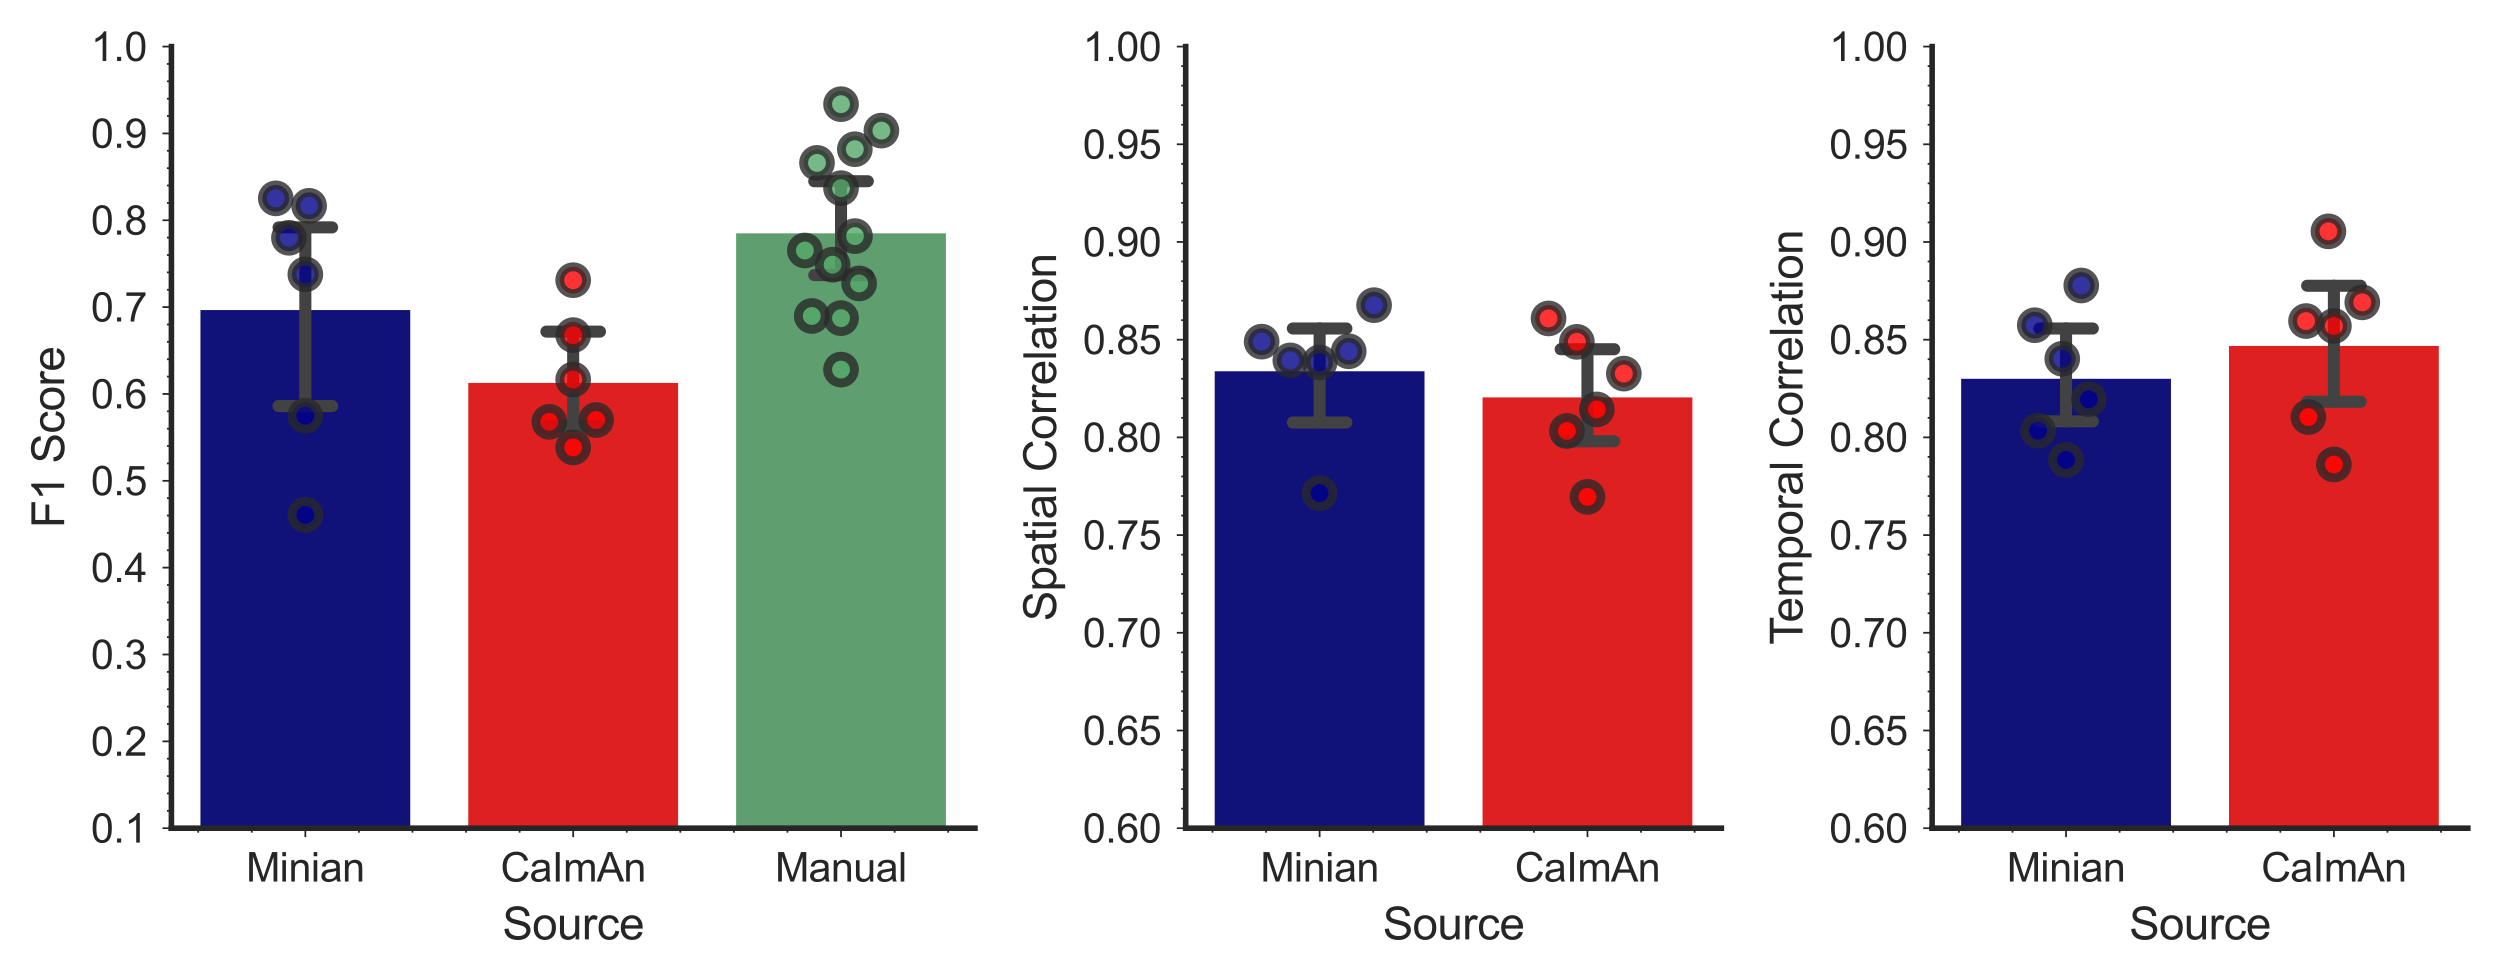 <?xml version="1.0" encoding="utf-8" standalone="no"?>
<!DOCTYPE svg PUBLIC "-//W3C//DTD SVG 1.1//EN"
  "http://www.w3.org/Graphics/SVG/1.1/DTD/svg11.dtd">
<svg height="219.389pt" version="1.1" viewBox="0 0 559.387 219.389" width="559.387pt" xmlns="http://www.w3.org/2000/svg" xmlns:xlink="http://www.w3.org/1999/xlink">
 <defs>
  <style type="text/css">*{stroke-linecap:butt;stroke-linejoin:round;}</style>
 </defs>
 <g id="figure_1">
  <g id="patch_1">
   <path d="M 0 219.389 
L 559.387 219.389 
L 559.387 0 
L 0 0 
z
" style="fill:#ffffff;"/>
  </g>
  <g id="axes_1">
   <g id="patch_2">
    <path d="M 38.355 185.313 
L 218.15 185.313 
L 218.15 10.421 
L 38.355 10.421 
z
" style="fill:#ffffff;"/>
   </g>
   <g id="matplotlib.axis_1">
    <g id="xtick_1">
     <g id="line2d_1">
      <defs>
       <path d="M 0 0 
L 0 2 
" id="m5d691391fc" style="stroke:#262626;stroke-width:0.4;"/>
      </defs>
      <g>
       <use style="fill:#262626;stroke:#262626;stroke-width:0.4;" x="68.321" xlink:href="#m5d691391fc" y="185.313"/>
      </g>
     </g>
     <g id="text_1">
      <!-- Minian -->
      <g style="fill:#262626;" transform="translate(55.066 197.255)scale(0.09 -0.09)">
       <defs>
        <path d="M 475 0 
L 475 4581 
L 1388 4581 
L 2472 1338 
Q 2622 884 2691 659 
Q 2769 909 2934 1394 
L 4031 4581 
L 4847 4581 
L 4847 0 
L 4263 0 
L 4263 3834 
L 2931 0 
L 2384 0 
L 1059 3900 
L 1059 0 
L 475 0 
z
" id="ArialMT-4d" transform="scale(0.016)"/>
        <path d="M 425 3934 
L 425 4581 
L 988 4581 
L 988 3934 
L 425 3934 
z
M 425 0 
L 425 3319 
L 988 3319 
L 988 0 
L 425 0 
z
" id="ArialMT-69" transform="scale(0.016)"/>
        <path d="M 422 0 
L 422 3319 
L 928 3319 
L 928 2847 
Q 1294 3394 1984 3394 
Q 2284 3394 2536 3286 
Q 2788 3178 2913 3003 
Q 3038 2828 3088 2588 
Q 3119 2431 3119 2041 
L 3119 0 
L 2556 0 
L 2556 2019 
Q 2556 2363 2490 2533 
Q 2425 2703 2258 2804 
Q 2091 2906 1866 2906 
Q 1506 2906 1245 2678 
Q 984 2450 984 1813 
L 984 0 
L 422 0 
z
" id="ArialMT-6e" transform="scale(0.016)"/>
        <path d="M 2588 409 
Q 2275 144 1986 34 
Q 1697 -75 1366 -75 
Q 819 -75 525 192 
Q 231 459 231 875 
Q 231 1119 342 1320 
Q 453 1522 633 1644 
Q 813 1766 1038 1828 
Q 1203 1872 1538 1913 
Q 2219 1994 2541 2106 
Q 2544 2222 2544 2253 
Q 2544 2597 2384 2738 
Q 2169 2928 1744 2928 
Q 1347 2928 1158 2789 
Q 969 2650 878 2297 
L 328 2372 
Q 403 2725 575 2942 
Q 747 3159 1072 3276 
Q 1397 3394 1825 3394 
Q 2250 3394 2515 3294 
Q 2781 3194 2906 3042 
Q 3031 2891 3081 2659 
Q 3109 2516 3109 2141 
L 3109 1391 
Q 3109 606 3145 398 
Q 3181 191 3288 0 
L 2700 0 
Q 2613 175 2588 409 
z
M 2541 1666 
Q 2234 1541 1622 1453 
Q 1275 1403 1131 1340 
Q 988 1278 909 1158 
Q 831 1038 831 891 
Q 831 666 1001 516 
Q 1172 366 1500 366 
Q 1825 366 2078 508 
Q 2331 650 2450 897 
Q 2541 1088 2541 1459 
L 2541 1666 
z
" id="ArialMT-61" transform="scale(0.016)"/>
       </defs>
       <use xlink:href="#ArialMT-4d"/>
       <use x="83.301" xlink:href="#ArialMT-69"/>
       <use x="105.518" xlink:href="#ArialMT-6e"/>
       <use x="161.133" xlink:href="#ArialMT-69"/>
       <use x="183.35" xlink:href="#ArialMT-61"/>
       <use x="238.965" xlink:href="#ArialMT-6e"/>
      </g>
     </g>
    </g>
    <g id="xtick_2">
     <g id="line2d_2">
      <g>
       <use style="fill:#262626;stroke:#262626;stroke-width:0.4;" x="128.252" xlink:href="#m5d691391fc" y="185.313"/>
      </g>
     </g>
     <g id="text_2">
      <!-- CaImAn -->
      <g style="fill:#262626;" transform="translate(111.998 197.255)scale(0.09 -0.09)">
       <defs>
        <path d="M 3763 1606 
L 4369 1453 
Q 4178 706 3683 314 
Q 3188 -78 2472 -78 
Q 1731 -78 1267 223 
Q 803 525 561 1097 
Q 319 1669 319 2325 
Q 319 3041 592 3573 
Q 866 4106 1370 4382 
Q 1875 4659 2481 4659 
Q 3169 4659 3637 4309 
Q 4106 3959 4291 3325 
L 3694 3184 
Q 3534 3684 3231 3912 
Q 2928 4141 2469 4141 
Q 1941 4141 1586 3887 
Q 1231 3634 1087 3207 
Q 944 2781 944 2328 
Q 944 1744 1114 1308 
Q 1284 872 1643 656 
Q 2003 441 2422 441 
Q 2931 441 3284 734 
Q 3638 1028 3763 1606 
z
" id="ArialMT-43" transform="scale(0.016)"/>
        <path d="M 597 0 
L 597 4581 
L 1203 4581 
L 1203 0 
L 597 0 
z
" id="ArialMT-49" transform="scale(0.016)"/>
        <path d="M 422 0 
L 422 3319 
L 925 3319 
L 925 2853 
Q 1081 3097 1340 3245 
Q 1600 3394 1931 3394 
Q 2300 3394 2536 3241 
Q 2772 3088 2869 2813 
Q 3263 3394 3894 3394 
Q 4388 3394 4653 3120 
Q 4919 2847 4919 2278 
L 4919 0 
L 4359 0 
L 4359 2091 
Q 4359 2428 4304 2576 
Q 4250 2725 4106 2815 
Q 3963 2906 3769 2906 
Q 3419 2906 3187 2673 
Q 2956 2441 2956 1928 
L 2956 0 
L 2394 0 
L 2394 2156 
Q 2394 2531 2256 2718 
Q 2119 2906 1806 2906 
Q 1569 2906 1367 2781 
Q 1166 2656 1075 2415 
Q 984 2175 984 1722 
L 984 0 
L 422 0 
z
" id="ArialMT-6d" transform="scale(0.016)"/>
        <path d="M -9 0 
L 1750 4581 
L 2403 4581 
L 4278 0 
L 3588 0 
L 3053 1388 
L 1138 1388 
L 634 0 
L -9 0 
z
M 1313 1881 
L 2866 1881 
L 2388 3150 
Q 2169 3728 2063 4100 
Q 1975 3659 1816 3225 
L 1313 1881 
z
" id="ArialMT-41" transform="scale(0.016)"/>
       </defs>
       <use xlink:href="#ArialMT-43"/>
       <use x="72.217" xlink:href="#ArialMT-61"/>
       <use x="127.832" xlink:href="#ArialMT-49"/>
       <use x="155.615" xlink:href="#ArialMT-6d"/>
       <use x="238.916" xlink:href="#ArialMT-41"/>
       <use x="305.615" xlink:href="#ArialMT-6e"/>
      </g>
     </g>
    </g>
    <g id="xtick_3">
     <g id="line2d_3">
      <g>
       <use style="fill:#262626;stroke:#262626;stroke-width:0.4;" x="188.184" xlink:href="#m5d691391fc" y="185.313"/>
      </g>
     </g>
     <g id="text_3">
      <!-- Manual -->
      <g style="fill:#262626;" transform="translate(173.426 197.255)scale(0.09 -0.09)">
       <defs>
        <path d="M 2597 0 
L 2597 488 
Q 2209 -75 1544 -75 
Q 1250 -75 995 37 
Q 741 150 617 320 
Q 494 491 444 738 
Q 409 903 409 1263 
L 409 3319 
L 972 3319 
L 972 1478 
Q 972 1038 1006 884 
Q 1059 663 1231 536 
Q 1403 409 1656 409 
Q 1909 409 2131 539 
Q 2353 669 2445 892 
Q 2538 1116 2538 1541 
L 2538 3319 
L 3100 3319 
L 3100 0 
L 2597 0 
z
" id="ArialMT-75" transform="scale(0.016)"/>
        <path d="M 409 0 
L 409 4581 
L 972 4581 
L 972 0 
L 409 0 
z
" id="ArialMT-6c" transform="scale(0.016)"/>
       </defs>
       <use xlink:href="#ArialMT-4d"/>
       <use x="83.301" xlink:href="#ArialMT-61"/>
       <use x="138.916" xlink:href="#ArialMT-6e"/>
       <use x="194.531" xlink:href="#ArialMT-75"/>
       <use x="250.146" xlink:href="#ArialMT-61"/>
       <use x="305.762" xlink:href="#ArialMT-6c"/>
      </g>
     </g>
    </g>
    <g id="xtick_4">
     <g id="line2d_4">
      <defs>
       <path d="M 0 0 
L 0 1 
" id="mc20bf03a19" style="stroke:#262626;stroke-width:0.4;"/>
      </defs>
      <g>
       <use style="fill:#262626;stroke:#262626;stroke-width:0.4;" x="44.348" xlink:href="#mc20bf03a19" y="185.313"/>
      </g>
     </g>
    </g>
    <g id="xtick_5">
     <g id="line2d_5">
      <g>
       <use style="fill:#262626;stroke:#262626;stroke-width:0.4;" x="56.335" xlink:href="#mc20bf03a19" y="185.313"/>
      </g>
     </g>
    </g>
    <g id="xtick_6">
     <g id="line2d_6">
      <g>
       <use style="fill:#262626;stroke:#262626;stroke-width:0.4;" x="80.307" xlink:href="#mc20bf03a19" y="185.313"/>
      </g>
     </g>
    </g>
    <g id="xtick_7">
     <g id="line2d_7">
      <g>
       <use style="fill:#262626;stroke:#262626;stroke-width:0.4;" x="92.294" xlink:href="#mc20bf03a19" y="185.313"/>
      </g>
     </g>
    </g>
    <g id="xtick_8">
     <g id="line2d_8">
      <g>
       <use style="fill:#262626;stroke:#262626;stroke-width:0.4;" x="104.28" xlink:href="#mc20bf03a19" y="185.313"/>
      </g>
     </g>
    </g>
    <g id="xtick_9">
     <g id="line2d_9">
      <g>
       <use style="fill:#262626;stroke:#262626;stroke-width:0.4;" x="116.266" xlink:href="#mc20bf03a19" y="185.313"/>
      </g>
     </g>
    </g>
    <g id="xtick_10">
     <g id="line2d_10">
      <g>
       <use style="fill:#262626;stroke:#262626;stroke-width:0.4;" x="140.239" xlink:href="#mc20bf03a19" y="185.313"/>
      </g>
     </g>
    </g>
    <g id="xtick_11">
     <g id="line2d_11">
      <g>
       <use style="fill:#262626;stroke:#262626;stroke-width:0.4;" x="152.225" xlink:href="#mc20bf03a19" y="185.313"/>
      </g>
     </g>
    </g>
    <g id="xtick_12">
     <g id="line2d_12">
      <g>
       <use style="fill:#262626;stroke:#262626;stroke-width:0.4;" x="164.211" xlink:href="#mc20bf03a19" y="185.313"/>
      </g>
     </g>
    </g>
    <g id="xtick_13">
     <g id="line2d_13">
      <g>
       <use style="fill:#262626;stroke:#262626;stroke-width:0.4;" x="176.198" xlink:href="#mc20bf03a19" y="185.313"/>
      </g>
     </g>
    </g>
    <g id="xtick_14">
     <g id="line2d_14">
      <g>
       <use style="fill:#262626;stroke:#262626;stroke-width:0.4;" x="200.17" xlink:href="#mc20bf03a19" y="185.313"/>
      </g>
     </g>
    </g>
    <g id="xtick_15">
     <g id="line2d_15">
      <g>
       <use style="fill:#262626;stroke:#262626;stroke-width:0.4;" x="212.156" xlink:href="#mc20bf03a19" y="185.313"/>
      </g>
     </g>
    </g>
    <g id="text_4">
     <!-- Source -->
     <g style="fill:#262626;" transform="translate(112.411 210.202)scale(0.1 -0.1)">
      <defs>
       <path d="M 288 1472 
L 859 1522 
Q 900 1178 1048 958 
Q 1197 738 1509 602 
Q 1822 466 2213 466 
Q 2559 466 2825 569 
Q 3091 672 3220 851 
Q 3350 1031 3350 1244 
Q 3350 1459 3225 1620 
Q 3100 1781 2813 1891 
Q 2628 1963 1997 2114 
Q 1366 2266 1113 2400 
Q 784 2572 623 2826 
Q 463 3081 463 3397 
Q 463 3744 659 4045 
Q 856 4347 1234 4503 
Q 1613 4659 2075 4659 
Q 2584 4659 2973 4495 
Q 3363 4331 3572 4012 
Q 3781 3694 3797 3291 
L 3216 3247 
Q 3169 3681 2898 3903 
Q 2628 4125 2100 4125 
Q 1550 4125 1298 3923 
Q 1047 3722 1047 3438 
Q 1047 3191 1225 3031 
Q 1400 2872 2139 2705 
Q 2878 2538 3153 2413 
Q 3553 2228 3743 1945 
Q 3934 1663 3934 1294 
Q 3934 928 3725 604 
Q 3516 281 3123 101 
Q 2731 -78 2241 -78 
Q 1619 -78 1198 103 
Q 778 284 539 648 
Q 300 1013 288 1472 
z
" id="ArialMT-53" transform="scale(0.016)"/>
       <path d="M 213 1659 
Q 213 2581 725 3025 
Q 1153 3394 1769 3394 
Q 2453 3394 2887 2945 
Q 3322 2497 3322 1706 
Q 3322 1066 3130 698 
Q 2938 331 2570 128 
Q 2203 -75 1769 -75 
Q 1072 -75 642 372 
Q 213 819 213 1659 
z
M 791 1659 
Q 791 1022 1069 705 
Q 1347 388 1769 388 
Q 2188 388 2466 706 
Q 2744 1025 2744 1678 
Q 2744 2294 2464 2611 
Q 2184 2928 1769 2928 
Q 1347 2928 1069 2612 
Q 791 2297 791 1659 
z
" id="ArialMT-6f" transform="scale(0.016)"/>
       <path d="M 416 0 
L 416 3319 
L 922 3319 
L 922 2816 
Q 1116 3169 1280 3281 
Q 1444 3394 1641 3394 
Q 1925 3394 2219 3213 
L 2025 2691 
Q 1819 2813 1613 2813 
Q 1428 2813 1281 2702 
Q 1134 2591 1072 2394 
Q 978 2094 978 1738 
L 978 0 
L 416 0 
z
" id="ArialMT-72" transform="scale(0.016)"/>
       <path d="M 2588 1216 
L 3141 1144 
Q 3050 572 2676 248 
Q 2303 -75 1759 -75 
Q 1078 -75 664 370 
Q 250 816 250 1647 
Q 250 2184 428 2587 
Q 606 2991 970 3192 
Q 1334 3394 1763 3394 
Q 2303 3394 2647 3120 
Q 2991 2847 3088 2344 
L 2541 2259 
Q 2463 2594 2264 2762 
Q 2066 2931 1784 2931 
Q 1359 2931 1093 2626 
Q 828 2322 828 1663 
Q 828 994 1084 691 
Q 1341 388 1753 388 
Q 2084 388 2306 591 
Q 2528 794 2588 1216 
z
" id="ArialMT-63" transform="scale(0.016)"/>
       <path d="M 2694 1069 
L 3275 997 
Q 3138 488 2766 206 
Q 2394 -75 1816 -75 
Q 1088 -75 661 373 
Q 234 822 234 1631 
Q 234 2469 665 2931 
Q 1097 3394 1784 3394 
Q 2450 3394 2872 2941 
Q 3294 2488 3294 1666 
Q 3294 1616 3291 1516 
L 816 1516 
Q 847 969 1125 678 
Q 1403 388 1819 388 
Q 2128 388 2347 550 
Q 2566 713 2694 1069 
z
M 847 1978 
L 2700 1978 
Q 2663 2397 2488 2606 
Q 2219 2931 1791 2931 
Q 1403 2931 1139 2672 
Q 875 2413 847 1978 
z
" id="ArialMT-65" transform="scale(0.016)"/>
      </defs>
      <use xlink:href="#ArialMT-53"/>
      <use x="66.699" xlink:href="#ArialMT-6f"/>
      <use x="122.314" xlink:href="#ArialMT-75"/>
      <use x="177.93" xlink:href="#ArialMT-72"/>
      <use x="211.23" xlink:href="#ArialMT-63"/>
      <use x="261.23" xlink:href="#ArialMT-65"/>
     </g>
    </g>
   </g>
   <g id="matplotlib.axis_2">
    <g id="ytick_1">
     <g id="line2d_16">
      <defs>
       <path d="M 0 0 
L -2 0 
" id="m12159f8064" style="stroke:#262626;stroke-width:0.4;"/>
      </defs>
      <g>
       <use style="fill:#262626;stroke:#262626;stroke-width:0.4;" x="38.355" xlink:href="#m12159f8064" y="185.313"/>
      </g>
     </g>
     <g id="text_5">
      <!-- 0.1 -->
      <g style="fill:#262626;" transform="translate(20.345 188.534)scale(0.09 -0.09)">
       <defs>
        <path d="M 266 2259 
Q 266 3072 433 3567 
Q 600 4063 929 4331 
Q 1259 4600 1759 4600 
Q 2128 4600 2406 4451 
Q 2684 4303 2865 4023 
Q 3047 3744 3150 3342 
Q 3253 2941 3253 2259 
Q 3253 1453 3087 958 
Q 2922 463 2592 192 
Q 2263 -78 1759 -78 
Q 1097 -78 719 397 
Q 266 969 266 2259 
z
M 844 2259 
Q 844 1131 1108 757 
Q 1372 384 1759 384 
Q 2147 384 2411 759 
Q 2675 1134 2675 2259 
Q 2675 3391 2411 3762 
Q 2147 4134 1753 4134 
Q 1366 4134 1134 3806 
Q 844 3388 844 2259 
z
" id="ArialMT-30" transform="scale(0.016)"/>
        <path d="M 581 0 
L 581 641 
L 1222 641 
L 1222 0 
L 581 0 
z
" id="ArialMT-2e" transform="scale(0.016)"/>
        <path d="M 2384 0 
L 1822 0 
L 1822 3584 
Q 1619 3391 1289 3197 
Q 959 3003 697 2906 
L 697 3450 
Q 1169 3672 1522 3987 
Q 1875 4303 2022 4600 
L 2384 4600 
L 2384 0 
z
" id="ArialMT-31" transform="scale(0.016)"/>
       </defs>
       <use xlink:href="#ArialMT-30"/>
       <use x="55.615" xlink:href="#ArialMT-2e"/>
       <use x="83.398" xlink:href="#ArialMT-31"/>
      </g>
     </g>
    </g>
    <g id="ytick_2">
     <g id="line2d_17">
      <g>
       <use style="fill:#262626;stroke:#262626;stroke-width:0.4;" x="38.355" xlink:href="#m12159f8064" y="165.881"/>
      </g>
     </g>
     <g id="text_6">
      <!-- 0.2 -->
      <g style="fill:#262626;" transform="translate(20.345 169.102)scale(0.09 -0.09)">
       <defs>
        <path d="M 3222 541 
L 3222 0 
L 194 0 
Q 188 203 259 391 
Q 375 700 629 1000 
Q 884 1300 1366 1694 
Q 2113 2306 2375 2664 
Q 2638 3022 2638 3341 
Q 2638 3675 2398 3904 
Q 2159 4134 1775 4134 
Q 1369 4134 1125 3890 
Q 881 3647 878 3216 
L 300 3275 
Q 359 3922 746 4261 
Q 1134 4600 1788 4600 
Q 2447 4600 2831 4234 
Q 3216 3869 3216 3328 
Q 3216 3053 3103 2787 
Q 2991 2522 2730 2228 
Q 2469 1934 1863 1422 
Q 1356 997 1212 845 
Q 1069 694 975 541 
L 3222 541 
z
" id="ArialMT-32" transform="scale(0.016)"/>
       </defs>
       <use xlink:href="#ArialMT-30"/>
       <use x="55.615" xlink:href="#ArialMT-2e"/>
       <use x="83.398" xlink:href="#ArialMT-32"/>
      </g>
     </g>
    </g>
    <g id="ytick_3">
     <g id="line2d_18">
      <g>
       <use style="fill:#262626;stroke:#262626;stroke-width:0.4;" x="38.355" xlink:href="#m12159f8064" y="146.448"/>
      </g>
     </g>
     <g id="text_7">
      <!-- 0.3 -->
      <g style="fill:#262626;" transform="translate(20.345 149.669)scale(0.09 -0.09)">
       <defs>
        <path d="M 269 1209 
L 831 1284 
Q 928 806 1161 595 
Q 1394 384 1728 384 
Q 2125 384 2398 659 
Q 2672 934 2672 1341 
Q 2672 1728 2419 1979 
Q 2166 2231 1775 2231 
Q 1616 2231 1378 2169 
L 1441 2663 
Q 1497 2656 1531 2656 
Q 1891 2656 2178 2843 
Q 2466 3031 2466 3422 
Q 2466 3731 2256 3934 
Q 2047 4138 1716 4138 
Q 1388 4138 1169 3931 
Q 950 3725 888 3313 
L 325 3413 
Q 428 3978 793 4289 
Q 1159 4600 1703 4600 
Q 2078 4600 2393 4439 
Q 2709 4278 2876 4000 
Q 3044 3722 3044 3409 
Q 3044 3113 2884 2869 
Q 2725 2625 2413 2481 
Q 2819 2388 3044 2092 
Q 3269 1797 3269 1353 
Q 3269 753 2831 336 
Q 2394 -81 1725 -81 
Q 1122 -81 723 278 
Q 325 638 269 1209 
z
" id="ArialMT-33" transform="scale(0.016)"/>
       </defs>
       <use xlink:href="#ArialMT-30"/>
       <use x="55.615" xlink:href="#ArialMT-2e"/>
       <use x="83.398" xlink:href="#ArialMT-33"/>
      </g>
     </g>
    </g>
    <g id="ytick_4">
     <g id="line2d_19">
      <g>
       <use style="fill:#262626;stroke:#262626;stroke-width:0.4;" x="38.355" xlink:href="#m12159f8064" y="127.016"/>
      </g>
     </g>
     <g id="text_8">
      <!-- 0.4 -->
      <g style="fill:#262626;" transform="translate(20.345 130.237)scale(0.09 -0.09)">
       <defs>
        <path d="M 2069 0 
L 2069 1097 
L 81 1097 
L 81 1613 
L 2172 4581 
L 2631 4581 
L 2631 1613 
L 3250 1613 
L 3250 1097 
L 2631 1097 
L 2631 0 
L 2069 0 
z
M 2069 1613 
L 2069 3678 
L 634 1613 
L 2069 1613 
z
" id="ArialMT-34" transform="scale(0.016)"/>
       </defs>
       <use xlink:href="#ArialMT-30"/>
       <use x="55.615" xlink:href="#ArialMT-2e"/>
       <use x="83.398" xlink:href="#ArialMT-34"/>
      </g>
     </g>
    </g>
    <g id="ytick_5">
     <g id="line2d_20">
      <g>
       <use style="fill:#262626;stroke:#262626;stroke-width:0.4;" x="38.355" xlink:href="#m12159f8064" y="107.583"/>
      </g>
     </g>
     <g id="text_9">
      <!-- 0.5 -->
      <g style="fill:#262626;" transform="translate(20.345 110.804)scale(0.09 -0.09)">
       <defs>
        <path d="M 266 1200 
L 856 1250 
Q 922 819 1161 601 
Q 1400 384 1738 384 
Q 2144 384 2425 690 
Q 2706 997 2706 1503 
Q 2706 1984 2436 2262 
Q 2166 2541 1728 2541 
Q 1456 2541 1237 2417 
Q 1019 2294 894 2097 
L 366 2166 
L 809 4519 
L 3088 4519 
L 3088 3981 
L 1259 3981 
L 1013 2750 
Q 1425 3038 1878 3038 
Q 2478 3038 2890 2622 
Q 3303 2206 3303 1553 
Q 3303 931 2941 478 
Q 2500 -78 1738 -78 
Q 1113 -78 717 272 
Q 322 622 266 1200 
z
" id="ArialMT-35" transform="scale(0.016)"/>
       </defs>
       <use xlink:href="#ArialMT-30"/>
       <use x="55.615" xlink:href="#ArialMT-2e"/>
       <use x="83.398" xlink:href="#ArialMT-35"/>
      </g>
     </g>
    </g>
    <g id="ytick_6">
     <g id="line2d_21">
      <g>
       <use style="fill:#262626;stroke:#262626;stroke-width:0.4;" x="38.355" xlink:href="#m12159f8064" y="88.151"/>
      </g>
     </g>
     <g id="text_10">
      <!-- 0.6 -->
      <g style="fill:#262626;" transform="translate(20.345 91.372)scale(0.09 -0.09)">
       <defs>
        <path d="M 3184 3459 
L 2625 3416 
Q 2550 3747 2413 3897 
Q 2184 4138 1850 4138 
Q 1581 4138 1378 3988 
Q 1113 3794 959 3422 
Q 806 3050 800 2363 
Q 1003 2672 1297 2822 
Q 1591 2972 1913 2972 
Q 2475 2972 2870 2558 
Q 3266 2144 3266 1488 
Q 3266 1056 3080 686 
Q 2894 316 2569 119 
Q 2244 -78 1831 -78 
Q 1128 -78 684 439 
Q 241 956 241 2144 
Q 241 3472 731 4075 
Q 1159 4600 1884 4600 
Q 2425 4600 2770 4297 
Q 3116 3994 3184 3459 
z
M 888 1484 
Q 888 1194 1011 928 
Q 1134 663 1356 523 
Q 1578 384 1822 384 
Q 2178 384 2434 671 
Q 2691 959 2691 1453 
Q 2691 1928 2437 2201 
Q 2184 2475 1800 2475 
Q 1419 2475 1153 2201 
Q 888 1928 888 1484 
z
" id="ArialMT-36" transform="scale(0.016)"/>
       </defs>
       <use xlink:href="#ArialMT-30"/>
       <use x="55.615" xlink:href="#ArialMT-2e"/>
       <use x="83.398" xlink:href="#ArialMT-36"/>
      </g>
     </g>
    </g>
    <g id="ytick_7">
     <g id="line2d_22">
      <g>
       <use style="fill:#262626;stroke:#262626;stroke-width:0.4;" x="38.355" xlink:href="#m12159f8064" y="68.718"/>
      </g>
     </g>
     <g id="text_11">
      <!-- 0.7 -->
      <g style="fill:#262626;" transform="translate(20.345 71.939)scale(0.09 -0.09)">
       <defs>
        <path d="M 303 3981 
L 303 4522 
L 3269 4522 
L 3269 4084 
Q 2831 3619 2401 2847 
Q 1972 2075 1738 1259 
Q 1569 684 1522 0 
L 944 0 
Q 953 541 1156 1306 
Q 1359 2072 1739 2783 
Q 2119 3494 2547 3981 
L 303 3981 
z
" id="ArialMT-37" transform="scale(0.016)"/>
       </defs>
       <use xlink:href="#ArialMT-30"/>
       <use x="55.615" xlink:href="#ArialMT-2e"/>
       <use x="83.398" xlink:href="#ArialMT-37"/>
      </g>
     </g>
    </g>
    <g id="ytick_8">
     <g id="line2d_23">
      <g>
       <use style="fill:#262626;stroke:#262626;stroke-width:0.4;" x="38.355" xlink:href="#m12159f8064" y="49.286"/>
      </g>
     </g>
     <g id="text_12">
      <!-- 0.8 -->
      <g style="fill:#262626;" transform="translate(20.345 52.507)scale(0.09 -0.09)">
       <defs>
        <path d="M 1131 2484 
Q 781 2613 612 2850 
Q 444 3088 444 3419 
Q 444 3919 803 4259 
Q 1163 4600 1759 4600 
Q 2359 4600 2725 4251 
Q 3091 3903 3091 3403 
Q 3091 3084 2923 2848 
Q 2756 2613 2416 2484 
Q 2838 2347 3058 2040 
Q 3278 1734 3278 1309 
Q 3278 722 2862 322 
Q 2447 -78 1769 -78 
Q 1091 -78 675 323 
Q 259 725 259 1325 
Q 259 1772 486 2073 
Q 713 2375 1131 2484 
z
M 1019 3438 
Q 1019 3113 1228 2906 
Q 1438 2700 1772 2700 
Q 2097 2700 2305 2904 
Q 2513 3109 2513 3406 
Q 2513 3716 2298 3927 
Q 2084 4138 1766 4138 
Q 1444 4138 1231 3931 
Q 1019 3725 1019 3438 
z
M 838 1322 
Q 838 1081 952 856 
Q 1066 631 1291 507 
Q 1516 384 1775 384 
Q 2178 384 2440 643 
Q 2703 903 2703 1303 
Q 2703 1709 2433 1975 
Q 2163 2241 1756 2241 
Q 1359 2241 1098 1978 
Q 838 1716 838 1322 
z
" id="ArialMT-38" transform="scale(0.016)"/>
       </defs>
       <use xlink:href="#ArialMT-30"/>
       <use x="55.615" xlink:href="#ArialMT-2e"/>
       <use x="83.398" xlink:href="#ArialMT-38"/>
      </g>
     </g>
    </g>
    <g id="ytick_9">
     <g id="line2d_24">
      <g>
       <use style="fill:#262626;stroke:#262626;stroke-width:0.4;" x="38.355" xlink:href="#m12159f8064" y="29.853"/>
      </g>
     </g>
     <g id="text_13">
      <!-- 0.9 -->
      <g style="fill:#262626;" transform="translate(20.345 33.074)scale(0.09 -0.09)">
       <defs>
        <path d="M 350 1059 
L 891 1109 
Q 959 728 1153 556 
Q 1347 384 1650 384 
Q 1909 384 2104 503 
Q 2300 622 2425 820 
Q 2550 1019 2634 1356 
Q 2719 1694 2719 2044 
Q 2719 2081 2716 2156 
Q 2547 1888 2255 1720 
Q 1963 1553 1622 1553 
Q 1053 1553 659 1965 
Q 266 2378 266 3053 
Q 266 3750 677 4175 
Q 1088 4600 1706 4600 
Q 2153 4600 2523 4359 
Q 2894 4119 3086 3673 
Q 3278 3228 3278 2384 
Q 3278 1506 3087 986 
Q 2897 466 2520 194 
Q 2144 -78 1638 -78 
Q 1100 -78 759 220 
Q 419 519 350 1059 
z
M 2653 3081 
Q 2653 3566 2395 3850 
Q 2138 4134 1775 4134 
Q 1400 4134 1122 3828 
Q 844 3522 844 3034 
Q 844 2597 1108 2323 
Q 1372 2050 1759 2050 
Q 2150 2050 2401 2323 
Q 2653 2597 2653 3081 
z
" id="ArialMT-39" transform="scale(0.016)"/>
       </defs>
       <use xlink:href="#ArialMT-30"/>
       <use x="55.615" xlink:href="#ArialMT-2e"/>
       <use x="83.398" xlink:href="#ArialMT-39"/>
      </g>
     </g>
    </g>
    <g id="ytick_10">
     <g id="line2d_25">
      <g>
       <use style="fill:#262626;stroke:#262626;stroke-width:0.4;" x="38.355" xlink:href="#m12159f8064" y="10.421"/>
      </g>
     </g>
     <g id="text_14">
      <!-- 1.0 -->
      <g style="fill:#262626;" transform="translate(20.345 13.642)scale(0.09 -0.09)">
       <use xlink:href="#ArialMT-31"/>
       <use x="55.615" xlink:href="#ArialMT-2e"/>
       <use x="83.398" xlink:href="#ArialMT-30"/>
      </g>
     </g>
    </g>
    <g id="ytick_11">
     <g id="line2d_26">
      <defs>
       <path d="M 0 0 
L -1 0 
" id="m89901c0f5d" style="stroke:#262626;stroke-width:0.4;"/>
      </defs>
      <g>
       <use style="fill:#262626;stroke:#262626;stroke-width:0.4;" x="38.355" xlink:href="#m89901c0f5d" y="181.427"/>
      </g>
     </g>
    </g>
    <g id="ytick_12">
     <g id="line2d_27">
      <g>
       <use style="fill:#262626;stroke:#262626;stroke-width:0.4;" x="38.355" xlink:href="#m89901c0f5d" y="177.54"/>
      </g>
     </g>
    </g>
    <g id="ytick_13">
     <g id="line2d_28">
      <g>
       <use style="fill:#262626;stroke:#262626;stroke-width:0.4;" x="38.355" xlink:href="#m89901c0f5d" y="173.654"/>
      </g>
     </g>
    </g>
    <g id="ytick_14">
     <g id="line2d_29">
      <g>
       <use style="fill:#262626;stroke:#262626;stroke-width:0.4;" x="38.355" xlink:href="#m89901c0f5d" y="169.767"/>
      </g>
     </g>
    </g>
    <g id="ytick_15">
     <g id="line2d_30">
      <g>
       <use style="fill:#262626;stroke:#262626;stroke-width:0.4;" x="38.355" xlink:href="#m89901c0f5d" y="161.994"/>
      </g>
     </g>
    </g>
    <g id="ytick_16">
     <g id="line2d_31">
      <g>
       <use style="fill:#262626;stroke:#262626;stroke-width:0.4;" x="38.355" xlink:href="#m89901c0f5d" y="158.108"/>
      </g>
     </g>
    </g>
    <g id="ytick_17">
     <g id="line2d_32">
      <g>
       <use style="fill:#262626;stroke:#262626;stroke-width:0.4;" x="38.355" xlink:href="#m89901c0f5d" y="154.221"/>
      </g>
     </g>
    </g>
    <g id="ytick_18">
     <g id="line2d_33">
      <g>
       <use style="fill:#262626;stroke:#262626;stroke-width:0.4;" x="38.355" xlink:href="#m89901c0f5d" y="150.335"/>
      </g>
     </g>
    </g>
    <g id="ytick_19">
     <g id="line2d_34">
      <g>
       <use style="fill:#262626;stroke:#262626;stroke-width:0.4;" x="38.355" xlink:href="#m89901c0f5d" y="142.562"/>
      </g>
     </g>
    </g>
    <g id="ytick_20">
     <g id="line2d_35">
      <g>
       <use style="fill:#262626;stroke:#262626;stroke-width:0.4;" x="38.355" xlink:href="#m89901c0f5d" y="138.675"/>
      </g>
     </g>
    </g>
    <g id="ytick_21">
     <g id="line2d_36">
      <g>
       <use style="fill:#262626;stroke:#262626;stroke-width:0.4;" x="38.355" xlink:href="#m89901c0f5d" y="134.789"/>
      </g>
     </g>
    </g>
    <g id="ytick_22">
     <g id="line2d_37">
      <g>
       <use style="fill:#262626;stroke:#262626;stroke-width:0.4;" x="38.355" xlink:href="#m89901c0f5d" y="130.902"/>
      </g>
     </g>
    </g>
    <g id="ytick_23">
     <g id="line2d_38">
      <g>
       <use style="fill:#262626;stroke:#262626;stroke-width:0.4;" x="38.355" xlink:href="#m89901c0f5d" y="123.129"/>
      </g>
     </g>
    </g>
    <g id="ytick_24">
     <g id="line2d_39">
      <g>
       <use style="fill:#262626;stroke:#262626;stroke-width:0.4;" x="38.355" xlink:href="#m89901c0f5d" y="119.243"/>
      </g>
     </g>
    </g>
    <g id="ytick_25">
     <g id="line2d_40">
      <g>
       <use style="fill:#262626;stroke:#262626;stroke-width:0.4;" x="38.355" xlink:href="#m89901c0f5d" y="115.356"/>
      </g>
     </g>
    </g>
    <g id="ytick_26">
     <g id="line2d_41">
      <g>
       <use style="fill:#262626;stroke:#262626;stroke-width:0.4;" x="38.355" xlink:href="#m89901c0f5d" y="111.47"/>
      </g>
     </g>
    </g>
    <g id="ytick_27">
     <g id="line2d_42">
      <g>
       <use style="fill:#262626;stroke:#262626;stroke-width:0.4;" x="38.355" xlink:href="#m89901c0f5d" y="103.697"/>
      </g>
     </g>
    </g>
    <g id="ytick_28">
     <g id="line2d_43">
      <g>
       <use style="fill:#262626;stroke:#262626;stroke-width:0.4;" x="38.355" xlink:href="#m89901c0f5d" y="99.81"/>
      </g>
     </g>
    </g>
    <g id="ytick_29">
     <g id="line2d_44">
      <g>
       <use style="fill:#262626;stroke:#262626;stroke-width:0.4;" x="38.355" xlink:href="#m89901c0f5d" y="95.924"/>
      </g>
     </g>
    </g>
    <g id="ytick_30">
     <g id="line2d_45">
      <g>
       <use style="fill:#262626;stroke:#262626;stroke-width:0.4;" x="38.355" xlink:href="#m89901c0f5d" y="92.037"/>
      </g>
     </g>
    </g>
    <g id="ytick_31">
     <g id="line2d_46">
      <g>
       <use style="fill:#262626;stroke:#262626;stroke-width:0.4;" x="38.355" xlink:href="#m89901c0f5d" y="84.264"/>
      </g>
     </g>
    </g>
    <g id="ytick_32">
     <g id="line2d_47">
      <g>
       <use style="fill:#262626;stroke:#262626;stroke-width:0.4;" x="38.355" xlink:href="#m89901c0f5d" y="80.378"/>
      </g>
     </g>
    </g>
    <g id="ytick_33">
     <g id="line2d_48">
      <g>
       <use style="fill:#262626;stroke:#262626;stroke-width:0.4;" x="38.355" xlink:href="#m89901c0f5d" y="76.491"/>
      </g>
     </g>
    </g>
    <g id="ytick_34">
     <g id="line2d_49">
      <g>
       <use style="fill:#262626;stroke:#262626;stroke-width:0.4;" x="38.355" xlink:href="#m89901c0f5d" y="72.605"/>
      </g>
     </g>
    </g>
    <g id="ytick_35">
     <g id="line2d_50">
      <g>
       <use style="fill:#262626;stroke:#262626;stroke-width:0.4;" x="38.355" xlink:href="#m89901c0f5d" y="64.832"/>
      </g>
     </g>
    </g>
    <g id="ytick_36">
     <g id="line2d_51">
      <g>
       <use style="fill:#262626;stroke:#262626;stroke-width:0.4;" x="38.355" xlink:href="#m89901c0f5d" y="60.945"/>
      </g>
     </g>
    </g>
    <g id="ytick_37">
     <g id="line2d_52">
      <g>
       <use style="fill:#262626;stroke:#262626;stroke-width:0.4;" x="38.355" xlink:href="#m89901c0f5d" y="57.059"/>
      </g>
     </g>
    </g>
    <g id="ytick_38">
     <g id="line2d_53">
      <g>
       <use style="fill:#262626;stroke:#262626;stroke-width:0.4;" x="38.355" xlink:href="#m89901c0f5d" y="53.172"/>
      </g>
     </g>
    </g>
    <g id="ytick_39">
     <g id="line2d_54">
      <g>
       <use style="fill:#262626;stroke:#262626;stroke-width:0.4;" x="38.355" xlink:href="#m89901c0f5d" y="45.399"/>
      </g>
     </g>
    </g>
    <g id="ytick_40">
     <g id="line2d_55">
      <g>
       <use style="fill:#262626;stroke:#262626;stroke-width:0.4;" x="38.355" xlink:href="#m89901c0f5d" y="41.513"/>
      </g>
     </g>
    </g>
    <g id="ytick_41">
     <g id="line2d_56">
      <g>
       <use style="fill:#262626;stroke:#262626;stroke-width:0.4;" x="38.355" xlink:href="#m89901c0f5d" y="37.626"/>
      </g>
     </g>
    </g>
    <g id="ytick_42">
     <g id="line2d_57">
      <g>
       <use style="fill:#262626;stroke:#262626;stroke-width:0.4;" x="38.355" xlink:href="#m89901c0f5d" y="33.74"/>
      </g>
     </g>
    </g>
    <g id="ytick_43">
     <g id="line2d_58">
      <g>
       <use style="fill:#262626;stroke:#262626;stroke-width:0.4;" x="38.355" xlink:href="#m89901c0f5d" y="25.967"/>
      </g>
     </g>
    </g>
    <g id="ytick_44">
     <g id="line2d_59">
      <g>
       <use style="fill:#262626;stroke:#262626;stroke-width:0.4;" x="38.355" xlink:href="#m89901c0f5d" y="22.08"/>
      </g>
     </g>
    </g>
    <g id="ytick_45">
     <g id="line2d_60">
      <g>
       <use style="fill:#262626;stroke:#262626;stroke-width:0.4;" x="38.355" xlink:href="#m89901c0f5d" y="18.194"/>
      </g>
     </g>
    </g>
    <g id="ytick_46">
     <g id="line2d_61">
      <g>
       <use style="fill:#262626;stroke:#262626;stroke-width:0.4;" x="38.355" xlink:href="#m89901c0f5d" y="14.308"/>
      </g>
     </g>
    </g>
    <g id="text_15">
     <!-- F1 Score -->
     <g style="fill:#262626;" transform="translate(14.358 118.151)rotate(-90)scale(0.1 -0.1)">
      <defs>
       <path d="M 525 0 
L 525 4581 
L 3616 4581 
L 3616 4041 
L 1131 4041 
L 1131 2622 
L 3281 2622 
L 3281 2081 
L 1131 2081 
L 1131 0 
L 525 0 
z
" id="ArialMT-46" transform="scale(0.016)"/>
       <path id="ArialMT-20" transform="scale(0.016)"/>
      </defs>
      <use xlink:href="#ArialMT-46"/>
      <use x="61.084" xlink:href="#ArialMT-31"/>
      <use x="116.699" xlink:href="#ArialMT-20"/>
      <use x="144.482" xlink:href="#ArialMT-53"/>
      <use x="211.182" xlink:href="#ArialMT-63"/>
      <use x="261.182" xlink:href="#ArialMT-6f"/>
      <use x="316.797" xlink:href="#ArialMT-72"/>
      <use x="350.098" xlink:href="#ArialMT-65"/>
     </g>
    </g>
   </g>
   <g id="PathCollection_1"/>
   <g id="PathCollection_2"/>
   <g id="PathCollection_3"/>
   <g id="patch_3">
    <path clip-path="url(#p36beab95cc)" d="M 44.348 204.745 
L 92.294 204.745 
L 92.294 68.876 
L 44.348 68.876 
z
" style="fill:#11117a;stroke:#ffffff;stroke-linejoin:miter;"/>
   </g>
   <g id="patch_4">
    <path clip-path="url(#p36beab95cc)" d="M 0 0 
z
" style="fill:#11117a;stroke:#ffffff;stroke-linejoin:miter;"/>
   </g>
   <g id="patch_5">
    <path clip-path="url(#p36beab95cc)" d="M 0 0 
z
" style="fill:#11117a;stroke:#ffffff;stroke-linejoin:miter;"/>
   </g>
   <g id="patch_6">
    <path clip-path="url(#p36beab95cc)" d="M 0 0 
z
" style="fill:#df2020;stroke:#ffffff;stroke-linejoin:miter;"/>
   </g>
   <g id="patch_7">
    <path clip-path="url(#p36beab95cc)" d="M 104.28 204.745 
L 152.225 204.745 
L 152.225 85.179 
L 104.28 85.179 
z
" style="fill:#df2020;stroke:#ffffff;stroke-linejoin:miter;"/>
   </g>
   <g id="patch_8">
    <path clip-path="url(#p36beab95cc)" d="M 0 0 
z
" style="fill:#df2020;stroke:#ffffff;stroke-linejoin:miter;"/>
   </g>
   <g id="patch_9">
    <path clip-path="url(#p36beab95cc)" d="M 0 0 
z
" style="fill:#5f9e6e;stroke:#ffffff;stroke-linejoin:miter;"/>
   </g>
   <g id="patch_10">
    <path clip-path="url(#p36beab95cc)" d="M 0 0 
z
" style="fill:#5f9e6e;stroke:#ffffff;stroke-linejoin:miter;"/>
   </g>
   <g id="patch_11">
    <path clip-path="url(#p36beab95cc)" d="M 164.211 204.745 
L 212.156 204.745 
L 212.156 51.715 
L 164.211 51.715 
z
" style="fill:#5f9e6e;stroke:#ffffff;stroke-linejoin:miter;"/>
   </g>
   <g id="line2d_62">
    <path clip-path="url(#p36beab95cc)" d="M 68.321 90.859 
L 68.321 50.88 
" style="fill:none;stroke:#424242;stroke-linecap:round;stroke-width:2.7;"/>
   </g>
   <g id="line2d_63">
    <path clip-path="url(#p36beab95cc)" d="M 62.328 90.859 
L 74.314 90.859 
" style="fill:none;stroke:#424242;stroke-linecap:round;stroke-width:2.7;"/>
   </g>
   <g id="line2d_64">
    <path clip-path="url(#p36beab95cc)" d="M 62.328 50.88 
L 74.314 50.88 
" style="fill:none;stroke:#424242;stroke-linecap:round;stroke-width:2.7;"/>
   </g>
   <g id="line2d_65">
    <path clip-path="url(#p36beab95cc)" style="fill:none;stroke:#424242;stroke-linecap:round;stroke-width:2.7;"/>
   </g>
   <g id="line2d_66">
    <path clip-path="url(#p36beab95cc)" style="fill:none;stroke:#424242;stroke-linecap:round;stroke-width:2.7;"/>
   </g>
   <g id="line2d_67">
    <path clip-path="url(#p36beab95cc)" style="fill:none;stroke:#424242;stroke-linecap:round;stroke-width:2.7;"/>
   </g>
   <g id="line2d_68">
    <path clip-path="url(#p36beab95cc)" style="fill:none;stroke:#424242;stroke-linecap:round;stroke-width:2.7;"/>
   </g>
   <g id="line2d_69">
    <path clip-path="url(#p36beab95cc)" style="fill:none;stroke:#424242;stroke-linecap:round;stroke-width:2.7;"/>
   </g>
   <g id="line2d_70">
    <path clip-path="url(#p36beab95cc)" style="fill:none;stroke:#424242;stroke-linecap:round;stroke-width:2.7;"/>
   </g>
   <g id="line2d_71">
    <path clip-path="url(#p36beab95cc)" style="fill:none;stroke:#424242;stroke-linecap:round;stroke-width:2.7;"/>
   </g>
   <g id="line2d_72">
    <path clip-path="url(#p36beab95cc)" style="fill:none;stroke:#424242;stroke-linecap:round;stroke-width:2.7;"/>
   </g>
   <g id="line2d_73">
    <path clip-path="url(#p36beab95cc)" style="fill:none;stroke:#424242;stroke-linecap:round;stroke-width:2.7;"/>
   </g>
   <g id="line2d_74">
    <path clip-path="url(#p36beab95cc)" d="M 128.252 95.276 
L 128.252 74.199 
" style="fill:none;stroke:#424242;stroke-linecap:round;stroke-width:2.7;"/>
   </g>
   <g id="line2d_75">
    <path clip-path="url(#p36beab95cc)" d="M 122.259 95.276 
L 134.246 95.276 
" style="fill:none;stroke:#424242;stroke-linecap:round;stroke-width:2.7;"/>
   </g>
   <g id="line2d_76">
    <path clip-path="url(#p36beab95cc)" d="M 122.259 74.199 
L 134.246 74.199 
" style="fill:none;stroke:#424242;stroke-linecap:round;stroke-width:2.7;"/>
   </g>
   <g id="line2d_77">
    <path clip-path="url(#p36beab95cc)" style="fill:none;stroke:#424242;stroke-linecap:round;stroke-width:2.7;"/>
   </g>
   <g id="line2d_78">
    <path clip-path="url(#p36beab95cc)" style="fill:none;stroke:#424242;stroke-linecap:round;stroke-width:2.7;"/>
   </g>
   <g id="line2d_79">
    <path clip-path="url(#p36beab95cc)" style="fill:none;stroke:#424242;stroke-linecap:round;stroke-width:2.7;"/>
   </g>
   <g id="line2d_80">
    <path clip-path="url(#p36beab95cc)" style="fill:none;stroke:#424242;stroke-linecap:round;stroke-width:2.7;"/>
   </g>
   <g id="line2d_81">
    <path clip-path="url(#p36beab95cc)" style="fill:none;stroke:#424242;stroke-linecap:round;stroke-width:2.7;"/>
   </g>
   <g id="line2d_82">
    <path clip-path="url(#p36beab95cc)" style="fill:none;stroke:#424242;stroke-linecap:round;stroke-width:2.7;"/>
   </g>
   <g id="line2d_83">
    <path clip-path="url(#p36beab95cc)" style="fill:none;stroke:#424242;stroke-linecap:round;stroke-width:2.7;"/>
   </g>
   <g id="line2d_84">
    <path clip-path="url(#p36beab95cc)" style="fill:none;stroke:#424242;stroke-linecap:round;stroke-width:2.7;"/>
   </g>
   <g id="line2d_85">
    <path clip-path="url(#p36beab95cc)" style="fill:none;stroke:#424242;stroke-linecap:round;stroke-width:2.7;"/>
   </g>
   <g id="line2d_86">
    <path clip-path="url(#p36beab95cc)" d="M 188.184 61.56 
L 188.184 40.552 
" style="fill:none;stroke:#424242;stroke-linecap:round;stroke-width:2.7;"/>
   </g>
   <g id="line2d_87">
    <path clip-path="url(#p36beab95cc)" d="M 182.191 61.56 
L 194.177 61.56 
" style="fill:none;stroke:#424242;stroke-linecap:round;stroke-width:2.7;"/>
   </g>
   <g id="line2d_88">
    <path clip-path="url(#p36beab95cc)" d="M 182.191 40.552 
L 194.177 40.552 
" style="fill:none;stroke:#424242;stroke-linecap:round;stroke-width:2.7;"/>
   </g>
   <g id="patch_12">
    <path d="M 38.355 185.313 
L 38.355 10.421 
" style="fill:none;stroke:#262626;stroke-linecap:square;stroke-linejoin:miter;stroke-width:1.25;"/>
   </g>
   <g id="patch_13">
    <path d="M 38.355 185.313 
L 218.15 185.313 
" style="fill:none;stroke:#262626;stroke-linecap:square;stroke-linejoin:miter;stroke-width:1.25;"/>
   </g>
   <g id="PathCollection_4">
    <defs>
     <path d="M 0 3 
C 0.796 3 1.559 2.684 2.121 2.121 
C 2.684 1.559 3 0.796 3 -0 
C 3 -0.796 2.684 -1.559 2.121 -2.121 
C 1.559 -2.684 0.796 -3 0 -3 
C -0.796 -3 -1.559 -2.684 -2.121 -2.121 
C -2.684 -1.559 -3 -0.796 -3 0 
C -3 0.796 -2.684 1.559 -2.121 2.121 
C -1.559 2.684 -0.796 3 0 3 
z
" id="C0_0_0e4e30a19a"/>
    </defs>
    <g clip-path="url(#p36beab95cc)">
     <use style="fill:#00008b;fill-opacity:0.8;stroke:#2a2a2a;stroke-opacity:0.8;stroke-width:2;" x="68.321" xlink:href="#C0_0_0e4e30a19a" y="115.211"/>
    </g>
    <g clip-path="url(#p36beab95cc)">
     <use style="fill:#00008b;fill-opacity:0.8;stroke:#2a2a2a;stroke-opacity:0.8;stroke-width:2;" x="68.321" xlink:href="#C0_0_0e4e30a19a" y="93.015"/>
    </g>
    <g clip-path="url(#p36beab95cc)">
     <use style="fill:#00008b;fill-opacity:0.8;stroke:#2a2a2a;stroke-opacity:0.8;stroke-width:2;" x="68.321" xlink:href="#C0_0_0e4e30a19a" y="61.391"/>
    </g>
    <g clip-path="url(#p36beab95cc)">
     <use style="fill:#00008b;fill-opacity:0.8;stroke:#2a2a2a;stroke-opacity:0.8;stroke-width:2;" x="64.649" xlink:href="#C0_0_0e4e30a19a" y="53.208"/>
    </g>
    <g clip-path="url(#p36beab95cc)">
     <use style="fill:#00008b;fill-opacity:0.8;stroke:#2a2a2a;stroke-opacity:0.8;stroke-width:2;" x="69.165" xlink:href="#C0_0_0e4e30a19a" y="46.047"/>
    </g>
    <g clip-path="url(#p36beab95cc)">
     <use style="fill:#00008b;fill-opacity:0.8;stroke:#2a2a2a;stroke-opacity:0.8;stroke-width:2;" x="61.707" xlink:href="#C0_0_0e4e30a19a" y="44.381"/>
    </g>
   </g>
   <g id="PathCollection_5">
    <defs>
     <path d="M 0 3 
C 0.796 3 1.559 2.684 2.121 2.121 
C 2.684 1.559 3 0.796 3 -0 
C 3 -0.796 2.684 -1.559 2.121 -2.121 
C 1.559 -2.684 0.796 -3 0 -3 
C -0.796 -3 -1.559 -2.684 -2.121 -2.121 
C -2.684 -1.559 -3 -0.796 -3 0 
C -3 0.796 -2.684 1.559 -2.121 2.121 
C -1.559 2.684 -0.796 3 0 3 
z
" id="C1_0_992d4b4bdf"/>
    </defs>
    <g clip-path="url(#p36beab95cc)">
     <use style="fill:#ff0000;fill-opacity:0.8;stroke:#2a2a2a;stroke-opacity:0.8;stroke-width:2;" x="128.252" xlink:href="#C1_0_992d4b4bdf" y="100.109"/>
    </g>
    <g clip-path="url(#p36beab95cc)">
     <use style="fill:#ff0000;fill-opacity:0.8;stroke:#2a2a2a;stroke-opacity:0.8;stroke-width:2;" x="122.909" xlink:href="#C1_0_992d4b4bdf" y="94.388"/>
    </g>
    <g clip-path="url(#p36beab95cc)">
     <use style="fill:#ff0000;fill-opacity:0.8;stroke:#2a2a2a;stroke-opacity:0.8;stroke-width:2;" x="133.393" xlink:href="#C1_0_992d4b4bdf" y="93.981"/>
    </g>
    <g clip-path="url(#p36beab95cc)">
     <use style="fill:#ff0000;fill-opacity:0.8;stroke:#2a2a2a;stroke-opacity:0.8;stroke-width:2;" x="128.252" xlink:href="#C1_0_992d4b4bdf" y="84.916"/>
    </g>
    <g clip-path="url(#p36beab95cc)">
     <use style="fill:#ff0000;fill-opacity:0.8;stroke:#2a2a2a;stroke-opacity:0.8;stroke-width:2;" x="128.252" xlink:href="#C1_0_992d4b4bdf" y="74.984"/>
    </g>
    <g clip-path="url(#p36beab95cc)">
     <use style="fill:#ff0000;fill-opacity:0.8;stroke:#2a2a2a;stroke-opacity:0.8;stroke-width:2;" x="128.252" xlink:href="#C1_0_992d4b4bdf" y="62.695"/>
    </g>
   </g>
   <g id="PathCollection_6">
    <defs>
     <path d="M 0 3 
C 0.796 3 1.559 2.684 2.121 2.121 
C 2.684 1.559 3 0.796 3 -0 
C 3 -0.796 2.684 -1.559 2.121 -2.121 
C 1.559 -2.684 0.796 -3 0 -3 
C -0.796 -3 -1.559 -2.684 -2.121 -2.121 
C -2.684 -1.559 -3 -0.796 -3 0 
C -3 0.796 -2.684 1.559 -2.121 2.121 
C -1.559 2.684 -0.796 3 0 3 
z
" id="C2_0_72483e0225"/>
    </defs>
    <g clip-path="url(#p36beab95cc)">
     <use style="fill:#55a868;fill-opacity:0.8;stroke:#2a2a2a;stroke-opacity:0.8;stroke-width:2;" x="188.184" xlink:href="#C2_0_72483e0225" y="82.696"/>
    </g>
    <g clip-path="url(#p36beab95cc)">
     <use style="fill:#55a868;fill-opacity:0.8;stroke:#2a2a2a;stroke-opacity:0.8;stroke-width:2;" x="188.184" xlink:href="#C2_0_72483e0225" y="71.183"/>
    </g>
    <g clip-path="url(#p36beab95cc)">
     <use style="fill:#55a868;fill-opacity:0.8;stroke:#2a2a2a;stroke-opacity:0.8;stroke-width:2;" x="181.637" xlink:href="#C2_0_72483e0225" y="70.703"/>
    </g>
    <g clip-path="url(#p36beab95cc)">
     <use style="fill:#55a868;fill-opacity:0.8;stroke:#2a2a2a;stroke-opacity:0.8;stroke-width:2;" x="192.236" xlink:href="#C2_0_72483e0225" y="63.419"/>
    </g>
    <g clip-path="url(#p36beab95cc)">
     <use style="fill:#55a868;fill-opacity:0.8;stroke:#2a2a2a;stroke-opacity:0.8;stroke-width:2;" x="186.302" xlink:href="#C2_0_72483e0225" y="59.221"/>
    </g>
    <g clip-path="url(#p36beab95cc)">
     <use style="fill:#55a868;fill-opacity:0.8;stroke:#2a2a2a;stroke-opacity:0.8;stroke-width:2;" x="180.094" xlink:href="#C2_0_72483e0225" y="56.051"/>
    </g>
    <g clip-path="url(#p36beab95cc)">
     <use style="fill:#55a868;fill-opacity:0.8;stroke:#2a2a2a;stroke-opacity:0.8;stroke-width:2;" x="191.302" xlink:href="#C2_0_72483e0225" y="52.833"/>
    </g>
    <g clip-path="url(#p36beab95cc)">
     <use style="fill:#55a868;fill-opacity:0.8;stroke:#2a2a2a;stroke-opacity:0.8;stroke-width:2;" x="188.184" xlink:href="#C2_0_72483e0225" y="42.101"/>
    </g>
    <g clip-path="url(#p36beab95cc)">
     <use style="fill:#55a868;fill-opacity:0.8;stroke:#2a2a2a;stroke-opacity:0.8;stroke-width:2;" x="182.809" xlink:href="#C2_0_72483e0225" y="36.447"/>
    </g>
    <g clip-path="url(#p36beab95cc)">
     <use style="fill:#55a868;fill-opacity:0.8;stroke:#2a2a2a;stroke-opacity:0.8;stroke-width:2;" x="191.271" xlink:href="#C2_0_72483e0225" y="33.387"/>
    </g>
    <g clip-path="url(#p36beab95cc)">
     <use style="fill:#55a868;fill-opacity:0.8;stroke:#2a2a2a;stroke-opacity:0.8;stroke-width:2;" x="197.217" xlink:href="#C2_0_72483e0225" y="29.227"/>
    </g>
    <g clip-path="url(#p36beab95cc)">
     <use style="fill:#55a868;fill-opacity:0.8;stroke:#2a2a2a;stroke-opacity:0.8;stroke-width:2;" x="188.184" xlink:href="#C2_0_72483e0225" y="23.315"/>
    </g>
   </g>
  </g>
  <g id="axes_2">
   <g id="patch_14">
    <path d="M 265.306 185.313 
L 385.168 185.313 
L 385.168 10.421 
L 265.306 10.421 
z
" style="fill:#ffffff;"/>
   </g>
   <g id="matplotlib.axis_3">
    <g id="xtick_16">
     <g id="line2d_89">
      <g>
       <use style="fill:#262626;stroke:#262626;stroke-width:0.4;" x="295.271" xlink:href="#m5d691391fc" y="185.313"/>
      </g>
     </g>
     <g id="text_16">
      <!-- Minian -->
      <g style="fill:#262626;" transform="translate(282.016 197.255)scale(0.09 -0.09)">
       <use xlink:href="#ArialMT-4d"/>
       <use x="83.301" xlink:href="#ArialMT-69"/>
       <use x="105.518" xlink:href="#ArialMT-6e"/>
       <use x="161.133" xlink:href="#ArialMT-69"/>
       <use x="183.35" xlink:href="#ArialMT-61"/>
       <use x="238.965" xlink:href="#ArialMT-6e"/>
      </g>
     </g>
    </g>
    <g id="xtick_17">
     <g id="line2d_90">
      <g>
       <use style="fill:#262626;stroke:#262626;stroke-width:0.4;" x="355.203" xlink:href="#m5d691391fc" y="185.313"/>
      </g>
     </g>
     <g id="text_17">
      <!-- CaImAn -->
      <g style="fill:#262626;" transform="translate(338.948 197.255)scale(0.09 -0.09)">
       <use xlink:href="#ArialMT-43"/>
       <use x="72.217" xlink:href="#ArialMT-61"/>
       <use x="127.832" xlink:href="#ArialMT-49"/>
       <use x="155.615" xlink:href="#ArialMT-6d"/>
       <use x="238.916" xlink:href="#ArialMT-41"/>
       <use x="305.615" xlink:href="#ArialMT-6e"/>
      </g>
     </g>
    </g>
    <g id="xtick_18">
     <g id="line2d_91">
      <g>
       <use style="fill:#262626;stroke:#262626;stroke-width:0.4;" x="271.299" xlink:href="#mc20bf03a19" y="185.313"/>
      </g>
     </g>
    </g>
    <g id="xtick_19">
     <g id="line2d_92">
      <g>
       <use style="fill:#262626;stroke:#262626;stroke-width:0.4;" x="283.285" xlink:href="#mc20bf03a19" y="185.313"/>
      </g>
     </g>
    </g>
    <g id="xtick_20">
     <g id="line2d_93">
      <g>
       <use style="fill:#262626;stroke:#262626;stroke-width:0.4;" x="307.258" xlink:href="#mc20bf03a19" y="185.313"/>
      </g>
     </g>
    </g>
    <g id="xtick_21">
     <g id="line2d_94">
      <g>
       <use style="fill:#262626;stroke:#262626;stroke-width:0.4;" x="319.244" xlink:href="#mc20bf03a19" y="185.313"/>
      </g>
     </g>
    </g>
    <g id="xtick_22">
     <g id="line2d_95">
      <g>
       <use style="fill:#262626;stroke:#262626;stroke-width:0.4;" x="331.23" xlink:href="#mc20bf03a19" y="185.313"/>
      </g>
     </g>
    </g>
    <g id="xtick_23">
     <g id="line2d_96">
      <g>
       <use style="fill:#262626;stroke:#262626;stroke-width:0.4;" x="343.216" xlink:href="#mc20bf03a19" y="185.313"/>
      </g>
     </g>
    </g>
    <g id="xtick_24">
     <g id="line2d_97">
      <g>
       <use style="fill:#262626;stroke:#262626;stroke-width:0.4;" x="367.189" xlink:href="#mc20bf03a19" y="185.313"/>
      </g>
     </g>
    </g>
    <g id="xtick_25">
     <g id="line2d_98">
      <g>
       <use style="fill:#262626;stroke:#262626;stroke-width:0.4;" x="379.175" xlink:href="#mc20bf03a19" y="185.313"/>
      </g>
     </g>
    </g>
    <g id="text_18">
     <!-- Source -->
     <g style="fill:#262626;" transform="translate(309.396 210.202)scale(0.1 -0.1)">
      <use xlink:href="#ArialMT-53"/>
      <use x="66.699" xlink:href="#ArialMT-6f"/>
      <use x="122.314" xlink:href="#ArialMT-75"/>
      <use x="177.93" xlink:href="#ArialMT-72"/>
      <use x="211.23" xlink:href="#ArialMT-63"/>
      <use x="261.23" xlink:href="#ArialMT-65"/>
     </g>
    </g>
   </g>
   <g id="matplotlib.axis_4">
    <g id="ytick_47">
     <g id="line2d_99">
      <g>
       <use style="fill:#262626;stroke:#262626;stroke-width:0.4;" x="265.306" xlink:href="#m12159f8064" y="185.313"/>
      </g>
     </g>
     <g id="text_19">
      <!-- 0.60 -->
      <g style="fill:#262626;" transform="translate(242.291 188.534)scale(0.09 -0.09)">
       <use xlink:href="#ArialMT-30"/>
       <use x="55.615" xlink:href="#ArialMT-2e"/>
       <use x="83.398" xlink:href="#ArialMT-36"/>
       <use x="139.014" xlink:href="#ArialMT-30"/>
      </g>
     </g>
    </g>
    <g id="ytick_48">
     <g id="line2d_100">
      <g>
       <use style="fill:#262626;stroke:#262626;stroke-width:0.4;" x="265.306" xlink:href="#m12159f8064" y="163.452"/>
      </g>
     </g>
     <g id="text_20">
      <!-- 0.65 -->
      <g style="fill:#262626;" transform="translate(242.291 166.673)scale(0.09 -0.09)">
       <use xlink:href="#ArialMT-30"/>
       <use x="55.615" xlink:href="#ArialMT-2e"/>
       <use x="83.398" xlink:href="#ArialMT-36"/>
       <use x="139.014" xlink:href="#ArialMT-35"/>
      </g>
     </g>
    </g>
    <g id="ytick_49">
     <g id="line2d_101">
      <g>
       <use style="fill:#262626;stroke:#262626;stroke-width:0.4;" x="265.306" xlink:href="#m12159f8064" y="141.59"/>
      </g>
     </g>
     <g id="text_21">
      <!-- 0.70 -->
      <g style="fill:#262626;" transform="translate(242.291 144.811)scale(0.09 -0.09)">
       <use xlink:href="#ArialMT-30"/>
       <use x="55.615" xlink:href="#ArialMT-2e"/>
       <use x="83.398" xlink:href="#ArialMT-37"/>
       <use x="139.014" xlink:href="#ArialMT-30"/>
      </g>
     </g>
    </g>
    <g id="ytick_50">
     <g id="line2d_102">
      <g>
       <use style="fill:#262626;stroke:#262626;stroke-width:0.4;" x="265.306" xlink:href="#m12159f8064" y="119.729"/>
      </g>
     </g>
     <g id="text_22">
      <!-- 0.75 -->
      <g style="fill:#262626;" transform="translate(242.291 122.95)scale(0.09 -0.09)">
       <use xlink:href="#ArialMT-30"/>
       <use x="55.615" xlink:href="#ArialMT-2e"/>
       <use x="83.398" xlink:href="#ArialMT-37"/>
       <use x="139.014" xlink:href="#ArialMT-35"/>
      </g>
     </g>
    </g>
    <g id="ytick_51">
     <g id="line2d_103">
      <g>
       <use style="fill:#262626;stroke:#262626;stroke-width:0.4;" x="265.306" xlink:href="#m12159f8064" y="97.867"/>
      </g>
     </g>
     <g id="text_23">
      <!-- 0.80 -->
      <g style="fill:#262626;" transform="translate(242.291 101.088)scale(0.09 -0.09)">
       <use xlink:href="#ArialMT-30"/>
       <use x="55.615" xlink:href="#ArialMT-2e"/>
       <use x="83.398" xlink:href="#ArialMT-38"/>
       <use x="139.014" xlink:href="#ArialMT-30"/>
      </g>
     </g>
    </g>
    <g id="ytick_52">
     <g id="line2d_104">
      <g>
       <use style="fill:#262626;stroke:#262626;stroke-width:0.4;" x="265.306" xlink:href="#m12159f8064" y="76.006"/>
      </g>
     </g>
     <g id="text_24">
      <!-- 0.85 -->
      <g style="fill:#262626;" transform="translate(242.291 79.227)scale(0.09 -0.09)">
       <use xlink:href="#ArialMT-30"/>
       <use x="55.615" xlink:href="#ArialMT-2e"/>
       <use x="83.398" xlink:href="#ArialMT-38"/>
       <use x="139.014" xlink:href="#ArialMT-35"/>
      </g>
     </g>
    </g>
    <g id="ytick_53">
     <g id="line2d_105">
      <g>
       <use style="fill:#262626;stroke:#262626;stroke-width:0.4;" x="265.306" xlink:href="#m12159f8064" y="54.144"/>
      </g>
     </g>
     <g id="text_25">
      <!-- 0.90 -->
      <g style="fill:#262626;" transform="translate(242.291 57.365)scale(0.09 -0.09)">
       <use xlink:href="#ArialMT-30"/>
       <use x="55.615" xlink:href="#ArialMT-2e"/>
       <use x="83.398" xlink:href="#ArialMT-39"/>
       <use x="139.014" xlink:href="#ArialMT-30"/>
      </g>
     </g>
    </g>
    <g id="ytick_54">
     <g id="line2d_106">
      <g>
       <use style="fill:#262626;stroke:#262626;stroke-width:0.4;" x="265.306" xlink:href="#m12159f8064" y="32.283"/>
      </g>
     </g>
     <g id="text_26">
      <!-- 0.95 -->
      <g style="fill:#262626;" transform="translate(242.291 35.504)scale(0.09 -0.09)">
       <use xlink:href="#ArialMT-30"/>
       <use x="55.615" xlink:href="#ArialMT-2e"/>
       <use x="83.398" xlink:href="#ArialMT-39"/>
       <use x="139.014" xlink:href="#ArialMT-35"/>
      </g>
     </g>
    </g>
    <g id="ytick_55">
     <g id="line2d_107">
      <g>
       <use style="fill:#262626;stroke:#262626;stroke-width:0.4;" x="265.306" xlink:href="#m12159f8064" y="10.421"/>
      </g>
     </g>
     <g id="text_27">
      <!-- 1.00 -->
      <g style="fill:#262626;" transform="translate(242.291 13.642)scale(0.09 -0.09)">
       <use xlink:href="#ArialMT-31"/>
       <use x="55.615" xlink:href="#ArialMT-2e"/>
       <use x="83.398" xlink:href="#ArialMT-30"/>
       <use x="139.014" xlink:href="#ArialMT-30"/>
      </g>
     </g>
    </g>
    <g id="ytick_56">
     <g id="line2d_108">
      <g>
       <use style="fill:#262626;stroke:#262626;stroke-width:0.4;" x="265.306" xlink:href="#m89901c0f5d" y="180.941"/>
      </g>
     </g>
    </g>
    <g id="ytick_57">
     <g id="line2d_109">
      <g>
       <use style="fill:#262626;stroke:#262626;stroke-width:0.4;" x="265.306" xlink:href="#m89901c0f5d" y="176.568"/>
      </g>
     </g>
    </g>
    <g id="ytick_58">
     <g id="line2d_110">
      <g>
       <use style="fill:#262626;stroke:#262626;stroke-width:0.4;" x="265.306" xlink:href="#m89901c0f5d" y="172.196"/>
      </g>
     </g>
    </g>
    <g id="ytick_59">
     <g id="line2d_111">
      <g>
       <use style="fill:#262626;stroke:#262626;stroke-width:0.4;" x="265.306" xlink:href="#m89901c0f5d" y="167.824"/>
      </g>
     </g>
    </g>
    <g id="ytick_60">
     <g id="line2d_112">
      <g>
       <use style="fill:#262626;stroke:#262626;stroke-width:0.4;" x="265.306" xlink:href="#m89901c0f5d" y="159.079"/>
      </g>
     </g>
    </g>
    <g id="ytick_61">
     <g id="line2d_113">
      <g>
       <use style="fill:#262626;stroke:#262626;stroke-width:0.4;" x="265.306" xlink:href="#m89901c0f5d" y="154.707"/>
      </g>
     </g>
    </g>
    <g id="ytick_62">
     <g id="line2d_114">
      <g>
       <use style="fill:#262626;stroke:#262626;stroke-width:0.4;" x="265.306" xlink:href="#m89901c0f5d" y="150.335"/>
      </g>
     </g>
    </g>
    <g id="ytick_63">
     <g id="line2d_115">
      <g>
       <use style="fill:#262626;stroke:#262626;stroke-width:0.4;" x="265.306" xlink:href="#m89901c0f5d" y="145.962"/>
      </g>
     </g>
    </g>
    <g id="ytick_64">
     <g id="line2d_116">
      <g>
       <use style="fill:#262626;stroke:#262626;stroke-width:0.4;" x="265.306" xlink:href="#m89901c0f5d" y="137.218"/>
      </g>
     </g>
    </g>
    <g id="ytick_65">
     <g id="line2d_117">
      <g>
       <use style="fill:#262626;stroke:#262626;stroke-width:0.4;" x="265.306" xlink:href="#m89901c0f5d" y="132.845"/>
      </g>
     </g>
    </g>
    <g id="ytick_66">
     <g id="line2d_118">
      <g>
       <use style="fill:#262626;stroke:#262626;stroke-width:0.4;" x="265.306" xlink:href="#m89901c0f5d" y="128.473"/>
      </g>
     </g>
    </g>
    <g id="ytick_67">
     <g id="line2d_119">
      <g>
       <use style="fill:#262626;stroke:#262626;stroke-width:0.4;" x="265.306" xlink:href="#m89901c0f5d" y="124.101"/>
      </g>
     </g>
    </g>
    <g id="ytick_68">
     <g id="line2d_120">
      <g>
       <use style="fill:#262626;stroke:#262626;stroke-width:0.4;" x="265.306" xlink:href="#m89901c0f5d" y="115.356"/>
      </g>
     </g>
    </g>
    <g id="ytick_69">
     <g id="line2d_121">
      <g>
       <use style="fill:#262626;stroke:#262626;stroke-width:0.4;" x="265.306" xlink:href="#m89901c0f5d" y="110.984"/>
      </g>
     </g>
    </g>
    <g id="ytick_70">
     <g id="line2d_122">
      <g>
       <use style="fill:#262626;stroke:#262626;stroke-width:0.4;" x="265.306" xlink:href="#m89901c0f5d" y="106.612"/>
      </g>
     </g>
    </g>
    <g id="ytick_71">
     <g id="line2d_123">
      <g>
       <use style="fill:#262626;stroke:#262626;stroke-width:0.4;" x="265.306" xlink:href="#m89901c0f5d" y="102.239"/>
      </g>
     </g>
    </g>
    <g id="ytick_72">
     <g id="line2d_124">
      <g>
       <use style="fill:#262626;stroke:#262626;stroke-width:0.4;" x="265.306" xlink:href="#m89901c0f5d" y="93.495"/>
      </g>
     </g>
    </g>
    <g id="ytick_73">
     <g id="line2d_125">
      <g>
       <use style="fill:#262626;stroke:#262626;stroke-width:0.4;" x="265.306" xlink:href="#m89901c0f5d" y="89.122"/>
      </g>
     </g>
    </g>
    <g id="ytick_74">
     <g id="line2d_126">
      <g>
       <use style="fill:#262626;stroke:#262626;stroke-width:0.4;" x="265.306" xlink:href="#m89901c0f5d" y="84.75"/>
      </g>
     </g>
    </g>
    <g id="ytick_75">
     <g id="line2d_127">
      <g>
       <use style="fill:#262626;stroke:#262626;stroke-width:0.4;" x="265.306" xlink:href="#m89901c0f5d" y="80.378"/>
      </g>
     </g>
    </g>
    <g id="ytick_76">
     <g id="line2d_128">
      <g>
       <use style="fill:#262626;stroke:#262626;stroke-width:0.4;" x="265.306" xlink:href="#m89901c0f5d" y="71.633"/>
      </g>
     </g>
    </g>
    <g id="ytick_77">
     <g id="line2d_129">
      <g>
       <use style="fill:#262626;stroke:#262626;stroke-width:0.4;" x="265.306" xlink:href="#m89901c0f5d" y="67.261"/>
      </g>
     </g>
    </g>
    <g id="ytick_78">
     <g id="line2d_130">
      <g>
       <use style="fill:#262626;stroke:#262626;stroke-width:0.4;" x="265.306" xlink:href="#m89901c0f5d" y="62.889"/>
      </g>
     </g>
    </g>
    <g id="ytick_79">
     <g id="line2d_131">
      <g>
       <use style="fill:#262626;stroke:#262626;stroke-width:0.4;" x="265.306" xlink:href="#m89901c0f5d" y="58.516"/>
      </g>
     </g>
    </g>
    <g id="ytick_80">
     <g id="line2d_132">
      <g>
       <use style="fill:#262626;stroke:#262626;stroke-width:0.4;" x="265.306" xlink:href="#m89901c0f5d" y="49.772"/>
      </g>
     </g>
    </g>
    <g id="ytick_81">
     <g id="line2d_133">
      <g>
       <use style="fill:#262626;stroke:#262626;stroke-width:0.4;" x="265.306" xlink:href="#m89901c0f5d" y="45.399"/>
      </g>
     </g>
    </g>
    <g id="ytick_82">
     <g id="line2d_134">
      <g>
       <use style="fill:#262626;stroke:#262626;stroke-width:0.4;" x="265.306" xlink:href="#m89901c0f5d" y="41.027"/>
      </g>
     </g>
    </g>
    <g id="ytick_83">
     <g id="line2d_135">
      <g>
       <use style="fill:#262626;stroke:#262626;stroke-width:0.4;" x="265.306" xlink:href="#m89901c0f5d" y="36.655"/>
      </g>
     </g>
    </g>
    <g id="ytick_84">
     <g id="line2d_136">
      <g>
       <use style="fill:#262626;stroke:#262626;stroke-width:0.4;" x="265.306" xlink:href="#m89901c0f5d" y="27.91"/>
      </g>
     </g>
    </g>
    <g id="ytick_85">
     <g id="line2d_137">
      <g>
       <use style="fill:#262626;stroke:#262626;stroke-width:0.4;" x="265.306" xlink:href="#m89901c0f5d" y="23.538"/>
      </g>
     </g>
    </g>
    <g id="ytick_86">
     <g id="line2d_138">
      <g>
       <use style="fill:#262626;stroke:#262626;stroke-width:0.4;" x="265.306" xlink:href="#m89901c0f5d" y="19.166"/>
      </g>
     </g>
    </g>
    <g id="ytick_87">
     <g id="line2d_139">
      <g>
       <use style="fill:#262626;stroke:#262626;stroke-width:0.4;" x="265.306" xlink:href="#m89901c0f5d" y="14.793"/>
      </g>
     </g>
    </g>
    <g id="text_28">
     <!-- Spatial Correlation -->
     <g style="fill:#262626;" transform="translate(236.303 138.997)rotate(-90)scale(0.1 -0.1)">
      <defs>
       <path d="M 422 -1272 
L 422 3319 
L 934 3319 
L 934 2888 
Q 1116 3141 1344 3267 
Q 1572 3394 1897 3394 
Q 2322 3394 2647 3175 
Q 2972 2956 3137 2557 
Q 3303 2159 3303 1684 
Q 3303 1175 3120 767 
Q 2938 359 2589 142 
Q 2241 -75 1856 -75 
Q 1575 -75 1351 44 
Q 1128 163 984 344 
L 984 -1272 
L 422 -1272 
z
M 931 1641 
Q 931 1000 1190 694 
Q 1450 388 1819 388 
Q 2194 388 2461 705 
Q 2728 1022 2728 1688 
Q 2728 2322 2467 2637 
Q 2206 2953 1844 2953 
Q 1484 2953 1207 2617 
Q 931 2281 931 1641 
z
" id="ArialMT-70" transform="scale(0.016)"/>
       <path d="M 1650 503 
L 1731 6 
Q 1494 -44 1306 -44 
Q 1000 -44 831 53 
Q 663 150 594 308 
Q 525 466 525 972 
L 525 2881 
L 113 2881 
L 113 3319 
L 525 3319 
L 525 4141 
L 1084 4478 
L 1084 3319 
L 1650 3319 
L 1650 2881 
L 1084 2881 
L 1084 941 
Q 1084 700 1114 631 
Q 1144 563 1211 522 
Q 1278 481 1403 481 
Q 1497 481 1650 503 
z
" id="ArialMT-74" transform="scale(0.016)"/>
      </defs>
      <use xlink:href="#ArialMT-53"/>
      <use x="66.699" xlink:href="#ArialMT-70"/>
      <use x="122.314" xlink:href="#ArialMT-61"/>
      <use x="177.93" xlink:href="#ArialMT-74"/>
      <use x="205.713" xlink:href="#ArialMT-69"/>
      <use x="227.93" xlink:href="#ArialMT-61"/>
      <use x="283.545" xlink:href="#ArialMT-6c"/>
      <use x="305.762" xlink:href="#ArialMT-20"/>
      <use x="333.545" xlink:href="#ArialMT-43"/>
      <use x="405.762" xlink:href="#ArialMT-6f"/>
      <use x="461.377" xlink:href="#ArialMT-72"/>
      <use x="494.678" xlink:href="#ArialMT-72"/>
      <use x="527.979" xlink:href="#ArialMT-65"/>
      <use x="583.594" xlink:href="#ArialMT-6c"/>
      <use x="605.811" xlink:href="#ArialMT-61"/>
      <use x="661.426" xlink:href="#ArialMT-74"/>
      <use x="689.209" xlink:href="#ArialMT-69"/>
      <use x="711.426" xlink:href="#ArialMT-6f"/>
      <use x="767.041" xlink:href="#ArialMT-6e"/>
     </g>
    </g>
   </g>
   <g id="PathCollection_7"/>
   <g id="PathCollection_8"/>
   <g id="PathCollection_9"/>
   <g id="patch_15">
    <path clip-path="url(#p5887d7f4ef)" d="M 271.299 447.651 
L 319.244 447.651 
L 319.244 82.567 
L 271.299 82.567 
z
" style="fill:#11117a;stroke:#ffffff;stroke-linejoin:miter;"/>
   </g>
   <g id="patch_16">
    <path clip-path="url(#p5887d7f4ef)" d="M 0 0 
z
" style="fill:#11117a;stroke:#ffffff;stroke-linejoin:miter;"/>
   </g>
   <g id="patch_17">
    <path clip-path="url(#p5887d7f4ef)" d="M 0 0 
z
" style="fill:#df2020;stroke:#ffffff;stroke-linejoin:miter;"/>
   </g>
   <g id="patch_18">
    <path clip-path="url(#p5887d7f4ef)" d="M 331.23 447.651 
L 379.175 447.651 
L 379.175 88.426 
L 331.23 88.426 
z
" style="fill:#df2020;stroke:#ffffff;stroke-linejoin:miter;"/>
   </g>
   <g id="patch_19">
    <path clip-path="url(#p5887d7f4ef)" d="M 0 0 
z
" style="fill:#5f9e6e;stroke:#ffffff;stroke-linejoin:miter;"/>
   </g>
   <g id="patch_20">
    <path clip-path="url(#p5887d7f4ef)" d="M 0 0 
z
" style="fill:#5f9e6e;stroke:#ffffff;stroke-linejoin:miter;"/>
   </g>
   <g id="line2d_140">
    <path clip-path="url(#p5887d7f4ef)" d="M 295.271 94.534 
L 295.271 73.498 
" style="fill:none;stroke:#424242;stroke-linecap:round;stroke-width:2.7;"/>
   </g>
   <g id="line2d_141">
    <path clip-path="url(#p5887d7f4ef)" d="M 289.278 94.534 
L 301.264 94.534 
" style="fill:none;stroke:#424242;stroke-linecap:round;stroke-width:2.7;"/>
   </g>
   <g id="line2d_142">
    <path clip-path="url(#p5887d7f4ef)" d="M 289.278 73.498 
L 301.264 73.498 
" style="fill:none;stroke:#424242;stroke-linecap:round;stroke-width:2.7;"/>
   </g>
   <g id="line2d_143">
    <path clip-path="url(#p5887d7f4ef)" style="fill:none;stroke:#424242;stroke-linecap:round;stroke-width:2.7;"/>
   </g>
   <g id="line2d_144">
    <path clip-path="url(#p5887d7f4ef)" style="fill:none;stroke:#424242;stroke-linecap:round;stroke-width:2.7;"/>
   </g>
   <g id="line2d_145">
    <path clip-path="url(#p5887d7f4ef)" style="fill:none;stroke:#424242;stroke-linecap:round;stroke-width:2.7;"/>
   </g>
   <g id="line2d_146">
    <path clip-path="url(#p5887d7f4ef)" style="fill:none;stroke:#424242;stroke-linecap:round;stroke-width:2.7;"/>
   </g>
   <g id="line2d_147">
    <path clip-path="url(#p5887d7f4ef)" style="fill:none;stroke:#424242;stroke-linecap:round;stroke-width:2.7;"/>
   </g>
   <g id="line2d_148">
    <path clip-path="url(#p5887d7f4ef)" style="fill:none;stroke:#424242;stroke-linecap:round;stroke-width:2.7;"/>
   </g>
   <g id="line2d_149">
    <path clip-path="url(#p5887d7f4ef)" d="M 355.203 98.744 
L 355.203 78.137 
" style="fill:none;stroke:#424242;stroke-linecap:round;stroke-width:2.7;"/>
   </g>
   <g id="line2d_150">
    <path clip-path="url(#p5887d7f4ef)" d="M 349.21 98.744 
L 361.196 98.744 
" style="fill:none;stroke:#424242;stroke-linecap:round;stroke-width:2.7;"/>
   </g>
   <g id="line2d_151">
    <path clip-path="url(#p5887d7f4ef)" d="M 349.21 78.137 
L 361.196 78.137 
" style="fill:none;stroke:#424242;stroke-linecap:round;stroke-width:2.7;"/>
   </g>
   <g id="line2d_152">
    <path clip-path="url(#p5887d7f4ef)" style="fill:none;stroke:#424242;stroke-linecap:round;stroke-width:2.7;"/>
   </g>
   <g id="line2d_153">
    <path clip-path="url(#p5887d7f4ef)" style="fill:none;stroke:#424242;stroke-linecap:round;stroke-width:2.7;"/>
   </g>
   <g id="line2d_154">
    <path clip-path="url(#p5887d7f4ef)" style="fill:none;stroke:#424242;stroke-linecap:round;stroke-width:2.7;"/>
   </g>
   <g id="line2d_155">
    <path clip-path="url(#p5887d7f4ef)" style="fill:none;stroke:#424242;stroke-linecap:round;stroke-width:2.7;"/>
   </g>
   <g id="line2d_156">
    <path clip-path="url(#p5887d7f4ef)" style="fill:none;stroke:#424242;stroke-linecap:round;stroke-width:2.7;"/>
   </g>
   <g id="line2d_157">
    <path clip-path="url(#p5887d7f4ef)" style="fill:none;stroke:#424242;stroke-linecap:round;stroke-width:2.7;"/>
   </g>
   <g id="patch_21">
    <path d="M 265.306 185.313 
L 265.306 10.421 
" style="fill:none;stroke:#262626;stroke-linecap:square;stroke-linejoin:miter;stroke-width:1.25;"/>
   </g>
   <g id="patch_22">
    <path d="M 265.306 185.313 
L 385.168 185.313 
" style="fill:none;stroke:#262626;stroke-linecap:square;stroke-linejoin:miter;stroke-width:1.25;"/>
   </g>
   <g id="PathCollection_10">
    <defs>
     <path d="M 0 3 
C 0.796 3 1.559 2.684 2.121 2.121 
C 2.684 1.559 3 0.796 3 -0 
C 3 -0.796 2.684 -1.559 2.121 -2.121 
C 1.559 -2.684 0.796 -3 0 -3 
C -0.796 -3 -1.559 -2.684 -2.121 -2.121 
C -2.684 -1.559 -3 -0.796 -3 0 
C -3 0.796 -2.684 1.559 -2.121 2.121 
C -1.559 2.684 -0.796 3 0 3 
z
" id="C3_0_a4cce6e6de"/>
    </defs>
    <g clip-path="url(#p5887d7f4ef)">
     <use style="fill:#00008b;fill-opacity:0.8;stroke:#2a2a2a;stroke-opacity:0.8;stroke-width:2;" x="295.271" xlink:href="#C3_0_a4cce6e6de" y="110.344"/>
    </g>
    <g clip-path="url(#p5887d7f4ef)">
     <use style="fill:#00008b;fill-opacity:0.8;stroke:#2a2a2a;stroke-opacity:0.8;stroke-width:2;" x="295.271" xlink:href="#C3_0_a4cce6e6de" y="81.087"/>
    </g>
    <g clip-path="url(#p5887d7f4ef)">
     <use style="fill:#00008b;fill-opacity:0.8;stroke:#2a2a2a;stroke-opacity:0.8;stroke-width:2;" x="288.718" xlink:href="#C3_0_a4cce6e6de" y="80.64"/>
    </g>
    <g clip-path="url(#p5887d7f4ef)">
     <use style="fill:#00008b;fill-opacity:0.8;stroke:#2a2a2a;stroke-opacity:0.8;stroke-width:2;" x="301.779" xlink:href="#C3_0_a4cce6e6de" y="78.602"/>
    </g>
    <g clip-path="url(#p5887d7f4ef)">
     <use style="fill:#00008b;fill-opacity:0.8;stroke:#2a2a2a;stroke-opacity:0.8;stroke-width:2;" x="282.3" xlink:href="#C3_0_a4cce6e6de" y="76.445"/>
    </g>
    <g clip-path="url(#p5887d7f4ef)">
     <use style="fill:#00008b;fill-opacity:0.8;stroke:#2a2a2a;stroke-opacity:0.8;stroke-width:2;" x="307.457" xlink:href="#C3_0_a4cce6e6de" y="68.284"/>
    </g>
   </g>
   <g id="PathCollection_11">
    <defs>
     <path d="M 0 3 
C 0.796 3 1.559 2.684 2.121 2.121 
C 2.684 1.559 3 0.796 3 -0 
C 3 -0.796 2.684 -1.559 2.121 -2.121 
C 1.559 -2.684 0.796 -3 0 -3 
C -0.796 -3 -1.559 -2.684 -2.121 -2.121 
C -2.684 -1.559 -3 -0.796 -3 0 
C -3 0.796 -2.684 1.559 -2.121 2.121 
C -1.559 2.684 -0.796 3 0 3 
z
" id="C4_0_8b7484df60"/>
    </defs>
    <g clip-path="url(#p5887d7f4ef)">
     <use style="fill:#ff0000;fill-opacity:0.8;stroke:#2a2a2a;stroke-opacity:0.8;stroke-width:2;" x="355.203" xlink:href="#C4_0_8b7484df60" y="111.178"/>
    </g>
    <g clip-path="url(#p5887d7f4ef)">
     <use style="fill:#ff0000;fill-opacity:0.8;stroke:#2a2a2a;stroke-opacity:0.8;stroke-width:2;" x="350.614" xlink:href="#C4_0_8b7484df60" y="96.428"/>
    </g>
    <g clip-path="url(#p5887d7f4ef)">
     <use style="fill:#ff0000;fill-opacity:0.8;stroke:#2a2a2a;stroke-opacity:0.8;stroke-width:2;" x="357.302" xlink:href="#C4_0_8b7484df60" y="91.61"/>
    </g>
    <g clip-path="url(#p5887d7f4ef)">
     <use style="fill:#ff0000;fill-opacity:0.8;stroke:#2a2a2a;stroke-opacity:0.8;stroke-width:2;" x="363.343" xlink:href="#C4_0_8b7484df60" y="83.594"/>
    </g>
    <g clip-path="url(#p5887d7f4ef)">
     <use style="fill:#ff0000;fill-opacity:0.8;stroke:#2a2a2a;stroke-opacity:0.8;stroke-width:2;" x="352.835" xlink:href="#C4_0_8b7484df60" y="76.492"/>
    </g>
    <g clip-path="url(#p5887d7f4ef)">
     <use style="fill:#ff0000;fill-opacity:0.8;stroke:#2a2a2a;stroke-opacity:0.8;stroke-width:2;" x="346.495" xlink:href="#C4_0_8b7484df60" y="71.252"/>
    </g>
   </g>
  </g>
  <g id="axes_3">
   <g id="patch_23">
    <path d="M 432.324 185.313 
L 552.187 185.313 
L 552.187 10.421 
L 432.324 10.421 
z
" style="fill:#ffffff;"/>
   </g>
   <g id="matplotlib.axis_5">
    <g id="xtick_26">
     <g id="line2d_158">
      <g>
       <use style="fill:#262626;stroke:#262626;stroke-width:0.4;" x="462.29" xlink:href="#m5d691391fc" y="185.313"/>
      </g>
     </g>
     <g id="text_29">
      <!-- Minian -->
      <g style="fill:#262626;" transform="translate(449.035 197.255)scale(0.09 -0.09)">
       <use xlink:href="#ArialMT-4d"/>
       <use x="83.301" xlink:href="#ArialMT-69"/>
       <use x="105.518" xlink:href="#ArialMT-6e"/>
       <use x="161.133" xlink:href="#ArialMT-69"/>
       <use x="183.35" xlink:href="#ArialMT-61"/>
       <use x="238.965" xlink:href="#ArialMT-6e"/>
      </g>
     </g>
    </g>
    <g id="xtick_27">
     <g id="line2d_159">
      <g>
       <use style="fill:#262626;stroke:#262626;stroke-width:0.4;" x="522.222" xlink:href="#m5d691391fc" y="185.313"/>
      </g>
     </g>
     <g id="text_30">
      <!-- CaImAn -->
      <g style="fill:#262626;" transform="translate(505.967 197.255)scale(0.09 -0.09)">
       <use xlink:href="#ArialMT-43"/>
       <use x="72.217" xlink:href="#ArialMT-61"/>
       <use x="127.832" xlink:href="#ArialMT-49"/>
       <use x="155.615" xlink:href="#ArialMT-6d"/>
       <use x="238.916" xlink:href="#ArialMT-41"/>
       <use x="305.615" xlink:href="#ArialMT-6e"/>
      </g>
     </g>
    </g>
    <g id="xtick_28">
     <g id="line2d_160">
      <g>
       <use style="fill:#262626;stroke:#262626;stroke-width:0.4;" x="438.318" xlink:href="#mc20bf03a19" y="185.313"/>
      </g>
     </g>
    </g>
    <g id="xtick_29">
     <g id="line2d_161">
      <g>
       <use style="fill:#262626;stroke:#262626;stroke-width:0.4;" x="450.304" xlink:href="#mc20bf03a19" y="185.313"/>
      </g>
     </g>
    </g>
    <g id="xtick_30">
     <g id="line2d_162">
      <g>
       <use style="fill:#262626;stroke:#262626;stroke-width:0.4;" x="474.276" xlink:href="#mc20bf03a19" y="185.313"/>
      </g>
     </g>
    </g>
    <g id="xtick_31">
     <g id="line2d_163">
      <g>
       <use style="fill:#262626;stroke:#262626;stroke-width:0.4;" x="486.263" xlink:href="#mc20bf03a19" y="185.313"/>
      </g>
     </g>
    </g>
    <g id="xtick_32">
     <g id="line2d_164">
      <g>
       <use style="fill:#262626;stroke:#262626;stroke-width:0.4;" x="498.249" xlink:href="#mc20bf03a19" y="185.313"/>
      </g>
     </g>
    </g>
    <g id="xtick_33">
     <g id="line2d_165">
      <g>
       <use style="fill:#262626;stroke:#262626;stroke-width:0.4;" x="510.235" xlink:href="#mc20bf03a19" y="185.313"/>
      </g>
     </g>
    </g>
    <g id="xtick_34">
     <g id="line2d_166">
      <g>
       <use style="fill:#262626;stroke:#262626;stroke-width:0.4;" x="534.208" xlink:href="#mc20bf03a19" y="185.313"/>
      </g>
     </g>
    </g>
    <g id="xtick_35">
     <g id="line2d_167">
      <g>
       <use style="fill:#262626;stroke:#262626;stroke-width:0.4;" x="546.194" xlink:href="#mc20bf03a19" y="185.313"/>
      </g>
     </g>
    </g>
    <g id="text_31">
     <!-- Source -->
     <g style="fill:#262626;" transform="translate(476.414 210.202)scale(0.1 -0.1)">
      <use xlink:href="#ArialMT-53"/>
      <use x="66.699" xlink:href="#ArialMT-6f"/>
      <use x="122.314" xlink:href="#ArialMT-75"/>
      <use x="177.93" xlink:href="#ArialMT-72"/>
      <use x="211.23" xlink:href="#ArialMT-63"/>
      <use x="261.23" xlink:href="#ArialMT-65"/>
     </g>
    </g>
   </g>
   <g id="matplotlib.axis_6">
    <g id="ytick_88">
     <g id="line2d_168">
      <g>
       <use style="fill:#262626;stroke:#262626;stroke-width:0.4;" x="432.324" xlink:href="#m12159f8064" y="185.313"/>
      </g>
     </g>
     <g id="text_32">
      <!-- 0.60 -->
      <g style="fill:#262626;" transform="translate(409.31 188.534)scale(0.09 -0.09)">
       <use xlink:href="#ArialMT-30"/>
       <use x="55.615" xlink:href="#ArialMT-2e"/>
       <use x="83.398" xlink:href="#ArialMT-36"/>
       <use x="139.014" xlink:href="#ArialMT-30"/>
      </g>
     </g>
    </g>
    <g id="ytick_89">
     <g id="line2d_169">
      <g>
       <use style="fill:#262626;stroke:#262626;stroke-width:0.4;" x="432.324" xlink:href="#m12159f8064" y="163.452"/>
      </g>
     </g>
     <g id="text_33">
      <!-- 0.65 -->
      <g style="fill:#262626;" transform="translate(409.31 166.673)scale(0.09 -0.09)">
       <use xlink:href="#ArialMT-30"/>
       <use x="55.615" xlink:href="#ArialMT-2e"/>
       <use x="83.398" xlink:href="#ArialMT-36"/>
       <use x="139.014" xlink:href="#ArialMT-35"/>
      </g>
     </g>
    </g>
    <g id="ytick_90">
     <g id="line2d_170">
      <g>
       <use style="fill:#262626;stroke:#262626;stroke-width:0.4;" x="432.324" xlink:href="#m12159f8064" y="141.59"/>
      </g>
     </g>
     <g id="text_34">
      <!-- 0.70 -->
      <g style="fill:#262626;" transform="translate(409.31 144.811)scale(0.09 -0.09)">
       <use xlink:href="#ArialMT-30"/>
       <use x="55.615" xlink:href="#ArialMT-2e"/>
       <use x="83.398" xlink:href="#ArialMT-37"/>
       <use x="139.014" xlink:href="#ArialMT-30"/>
      </g>
     </g>
    </g>
    <g id="ytick_91">
     <g id="line2d_171">
      <g>
       <use style="fill:#262626;stroke:#262626;stroke-width:0.4;" x="432.324" xlink:href="#m12159f8064" y="119.729"/>
      </g>
     </g>
     <g id="text_35">
      <!-- 0.75 -->
      <g style="fill:#262626;" transform="translate(409.31 122.95)scale(0.09 -0.09)">
       <use xlink:href="#ArialMT-30"/>
       <use x="55.615" xlink:href="#ArialMT-2e"/>
       <use x="83.398" xlink:href="#ArialMT-37"/>
       <use x="139.014" xlink:href="#ArialMT-35"/>
      </g>
     </g>
    </g>
    <g id="ytick_92">
     <g id="line2d_172">
      <g>
       <use style="fill:#262626;stroke:#262626;stroke-width:0.4;" x="432.324" xlink:href="#m12159f8064" y="97.867"/>
      </g>
     </g>
     <g id="text_36">
      <!-- 0.80 -->
      <g style="fill:#262626;" transform="translate(409.31 101.088)scale(0.09 -0.09)">
       <use xlink:href="#ArialMT-30"/>
       <use x="55.615" xlink:href="#ArialMT-2e"/>
       <use x="83.398" xlink:href="#ArialMT-38"/>
       <use x="139.014" xlink:href="#ArialMT-30"/>
      </g>
     </g>
    </g>
    <g id="ytick_93">
     <g id="line2d_173">
      <g>
       <use style="fill:#262626;stroke:#262626;stroke-width:0.4;" x="432.324" xlink:href="#m12159f8064" y="76.006"/>
      </g>
     </g>
     <g id="text_37">
      <!-- 0.85 -->
      <g style="fill:#262626;" transform="translate(409.31 79.227)scale(0.09 -0.09)">
       <use xlink:href="#ArialMT-30"/>
       <use x="55.615" xlink:href="#ArialMT-2e"/>
       <use x="83.398" xlink:href="#ArialMT-38"/>
       <use x="139.014" xlink:href="#ArialMT-35"/>
      </g>
     </g>
    </g>
    <g id="ytick_94">
     <g id="line2d_174">
      <g>
       <use style="fill:#262626;stroke:#262626;stroke-width:0.4;" x="432.324" xlink:href="#m12159f8064" y="54.144"/>
      </g>
     </g>
     <g id="text_38">
      <!-- 0.90 -->
      <g style="fill:#262626;" transform="translate(409.31 57.365)scale(0.09 -0.09)">
       <use xlink:href="#ArialMT-30"/>
       <use x="55.615" xlink:href="#ArialMT-2e"/>
       <use x="83.398" xlink:href="#ArialMT-39"/>
       <use x="139.014" xlink:href="#ArialMT-30"/>
      </g>
     </g>
    </g>
    <g id="ytick_95">
     <g id="line2d_175">
      <g>
       <use style="fill:#262626;stroke:#262626;stroke-width:0.4;" x="432.324" xlink:href="#m12159f8064" y="32.283"/>
      </g>
     </g>
     <g id="text_39">
      <!-- 0.95 -->
      <g style="fill:#262626;" transform="translate(409.31 35.504)scale(0.09 -0.09)">
       <use xlink:href="#ArialMT-30"/>
       <use x="55.615" xlink:href="#ArialMT-2e"/>
       <use x="83.398" xlink:href="#ArialMT-39"/>
       <use x="139.014" xlink:href="#ArialMT-35"/>
      </g>
     </g>
    </g>
    <g id="ytick_96">
     <g id="line2d_176">
      <g>
       <use style="fill:#262626;stroke:#262626;stroke-width:0.4;" x="432.324" xlink:href="#m12159f8064" y="10.421"/>
      </g>
     </g>
     <g id="text_40">
      <!-- 1.00 -->
      <g style="fill:#262626;" transform="translate(409.31 13.642)scale(0.09 -0.09)">
       <use xlink:href="#ArialMT-31"/>
       <use x="55.615" xlink:href="#ArialMT-2e"/>
       <use x="83.398" xlink:href="#ArialMT-30"/>
       <use x="139.014" xlink:href="#ArialMT-30"/>
      </g>
     </g>
    </g>
    <g id="ytick_97">
     <g id="line2d_177">
      <g>
       <use style="fill:#262626;stroke:#262626;stroke-width:0.4;" x="432.324" xlink:href="#m89901c0f5d" y="180.941"/>
      </g>
     </g>
    </g>
    <g id="ytick_98">
     <g id="line2d_178">
      <g>
       <use style="fill:#262626;stroke:#262626;stroke-width:0.4;" x="432.324" xlink:href="#m89901c0f5d" y="176.568"/>
      </g>
     </g>
    </g>
    <g id="ytick_99">
     <g id="line2d_179">
      <g>
       <use style="fill:#262626;stroke:#262626;stroke-width:0.4;" x="432.324" xlink:href="#m89901c0f5d" y="172.196"/>
      </g>
     </g>
    </g>
    <g id="ytick_100">
     <g id="line2d_180">
      <g>
       <use style="fill:#262626;stroke:#262626;stroke-width:0.4;" x="432.324" xlink:href="#m89901c0f5d" y="167.824"/>
      </g>
     </g>
    </g>
    <g id="ytick_101">
     <g id="line2d_181">
      <g>
       <use style="fill:#262626;stroke:#262626;stroke-width:0.4;" x="432.324" xlink:href="#m89901c0f5d" y="159.079"/>
      </g>
     </g>
    </g>
    <g id="ytick_102">
     <g id="line2d_182">
      <g>
       <use style="fill:#262626;stroke:#262626;stroke-width:0.4;" x="432.324" xlink:href="#m89901c0f5d" y="154.707"/>
      </g>
     </g>
    </g>
    <g id="ytick_103">
     <g id="line2d_183">
      <g>
       <use style="fill:#262626;stroke:#262626;stroke-width:0.4;" x="432.324" xlink:href="#m89901c0f5d" y="150.335"/>
      </g>
     </g>
    </g>
    <g id="ytick_104">
     <g id="line2d_184">
      <g>
       <use style="fill:#262626;stroke:#262626;stroke-width:0.4;" x="432.324" xlink:href="#m89901c0f5d" y="145.962"/>
      </g>
     </g>
    </g>
    <g id="ytick_105">
     <g id="line2d_185">
      <g>
       <use style="fill:#262626;stroke:#262626;stroke-width:0.4;" x="432.324" xlink:href="#m89901c0f5d" y="137.218"/>
      </g>
     </g>
    </g>
    <g id="ytick_106">
     <g id="line2d_186">
      <g>
       <use style="fill:#262626;stroke:#262626;stroke-width:0.4;" x="432.324" xlink:href="#m89901c0f5d" y="132.845"/>
      </g>
     </g>
    </g>
    <g id="ytick_107">
     <g id="line2d_187">
      <g>
       <use style="fill:#262626;stroke:#262626;stroke-width:0.4;" x="432.324" xlink:href="#m89901c0f5d" y="128.473"/>
      </g>
     </g>
    </g>
    <g id="ytick_108">
     <g id="line2d_188">
      <g>
       <use style="fill:#262626;stroke:#262626;stroke-width:0.4;" x="432.324" xlink:href="#m89901c0f5d" y="124.101"/>
      </g>
     </g>
    </g>
    <g id="ytick_109">
     <g id="line2d_189">
      <g>
       <use style="fill:#262626;stroke:#262626;stroke-width:0.4;" x="432.324" xlink:href="#m89901c0f5d" y="115.356"/>
      </g>
     </g>
    </g>
    <g id="ytick_110">
     <g id="line2d_190">
      <g>
       <use style="fill:#262626;stroke:#262626;stroke-width:0.4;" x="432.324" xlink:href="#m89901c0f5d" y="110.984"/>
      </g>
     </g>
    </g>
    <g id="ytick_111">
     <g id="line2d_191">
      <g>
       <use style="fill:#262626;stroke:#262626;stroke-width:0.4;" x="432.324" xlink:href="#m89901c0f5d" y="106.612"/>
      </g>
     </g>
    </g>
    <g id="ytick_112">
     <g id="line2d_192">
      <g>
       <use style="fill:#262626;stroke:#262626;stroke-width:0.4;" x="432.324" xlink:href="#m89901c0f5d" y="102.239"/>
      </g>
     </g>
    </g>
    <g id="ytick_113">
     <g id="line2d_193">
      <g>
       <use style="fill:#262626;stroke:#262626;stroke-width:0.4;" x="432.324" xlink:href="#m89901c0f5d" y="93.495"/>
      </g>
     </g>
    </g>
    <g id="ytick_114">
     <g id="line2d_194">
      <g>
       <use style="fill:#262626;stroke:#262626;stroke-width:0.4;" x="432.324" xlink:href="#m89901c0f5d" y="89.122"/>
      </g>
     </g>
    </g>
    <g id="ytick_115">
     <g id="line2d_195">
      <g>
       <use style="fill:#262626;stroke:#262626;stroke-width:0.4;" x="432.324" xlink:href="#m89901c0f5d" y="84.75"/>
      </g>
     </g>
    </g>
    <g id="ytick_116">
     <g id="line2d_196">
      <g>
       <use style="fill:#262626;stroke:#262626;stroke-width:0.4;" x="432.324" xlink:href="#m89901c0f5d" y="80.378"/>
      </g>
     </g>
    </g>
    <g id="ytick_117">
     <g id="line2d_197">
      <g>
       <use style="fill:#262626;stroke:#262626;stroke-width:0.4;" x="432.324" xlink:href="#m89901c0f5d" y="71.633"/>
      </g>
     </g>
    </g>
    <g id="ytick_118">
     <g id="line2d_198">
      <g>
       <use style="fill:#262626;stroke:#262626;stroke-width:0.4;" x="432.324" xlink:href="#m89901c0f5d" y="67.261"/>
      </g>
     </g>
    </g>
    <g id="ytick_119">
     <g id="line2d_199">
      <g>
       <use style="fill:#262626;stroke:#262626;stroke-width:0.4;" x="432.324" xlink:href="#m89901c0f5d" y="62.889"/>
      </g>
     </g>
    </g>
    <g id="ytick_120">
     <g id="line2d_200">
      <g>
       <use style="fill:#262626;stroke:#262626;stroke-width:0.4;" x="432.324" xlink:href="#m89901c0f5d" y="58.516"/>
      </g>
     </g>
    </g>
    <g id="ytick_121">
     <g id="line2d_201">
      <g>
       <use style="fill:#262626;stroke:#262626;stroke-width:0.4;" x="432.324" xlink:href="#m89901c0f5d" y="49.772"/>
      </g>
     </g>
    </g>
    <g id="ytick_122">
     <g id="line2d_202">
      <g>
       <use style="fill:#262626;stroke:#262626;stroke-width:0.4;" x="432.324" xlink:href="#m89901c0f5d" y="45.399"/>
      </g>
     </g>
    </g>
    <g id="ytick_123">
     <g id="line2d_203">
      <g>
       <use style="fill:#262626;stroke:#262626;stroke-width:0.4;" x="432.324" xlink:href="#m89901c0f5d" y="41.027"/>
      </g>
     </g>
    </g>
    <g id="ytick_124">
     <g id="line2d_204">
      <g>
       <use style="fill:#262626;stroke:#262626;stroke-width:0.4;" x="432.324" xlink:href="#m89901c0f5d" y="36.655"/>
      </g>
     </g>
    </g>
    <g id="ytick_125">
     <g id="line2d_205">
      <g>
       <use style="fill:#262626;stroke:#262626;stroke-width:0.4;" x="432.324" xlink:href="#m89901c0f5d" y="27.91"/>
      </g>
     </g>
    </g>
    <g id="ytick_126">
     <g id="line2d_206">
      <g>
       <use style="fill:#262626;stroke:#262626;stroke-width:0.4;" x="432.324" xlink:href="#m89901c0f5d" y="23.538"/>
      </g>
     </g>
    </g>
    <g id="ytick_127">
     <g id="line2d_207">
      <g>
       <use style="fill:#262626;stroke:#262626;stroke-width:0.4;" x="432.324" xlink:href="#m89901c0f5d" y="19.166"/>
      </g>
     </g>
    </g>
    <g id="ytick_128">
     <g id="line2d_208">
      <g>
       <use style="fill:#262626;stroke:#262626;stroke-width:0.4;" x="432.324" xlink:href="#m89901c0f5d" y="14.793"/>
      </g>
     </g>
    </g>
    <g id="text_41">
     <!-- Temporal Correlation -->
     <g style="fill:#262626;" transform="translate(403.322 144.27)rotate(-90)scale(0.1 -0.1)">
      <defs>
       <path d="M 1659 0 
L 1659 4041 
L 150 4041 
L 150 4581 
L 3781 4581 
L 3781 4041 
L 2266 4041 
L 2266 0 
L 1659 0 
z
" id="ArialMT-54" transform="scale(0.016)"/>
      </defs>
      <use xlink:href="#ArialMT-54"/>
      <use x="49.959" xlink:href="#ArialMT-65"/>
      <use x="105.574" xlink:href="#ArialMT-6d"/>
      <use x="188.875" xlink:href="#ArialMT-70"/>
      <use x="244.49" xlink:href="#ArialMT-6f"/>
      <use x="300.105" xlink:href="#ArialMT-72"/>
      <use x="333.406" xlink:href="#ArialMT-61"/>
      <use x="389.021" xlink:href="#ArialMT-6c"/>
      <use x="411.238" xlink:href="#ArialMT-20"/>
      <use x="439.021" xlink:href="#ArialMT-43"/>
      <use x="511.238" xlink:href="#ArialMT-6f"/>
      <use x="566.854" xlink:href="#ArialMT-72"/>
      <use x="600.154" xlink:href="#ArialMT-72"/>
      <use x="633.455" xlink:href="#ArialMT-65"/>
      <use x="689.07" xlink:href="#ArialMT-6c"/>
      <use x="711.287" xlink:href="#ArialMT-61"/>
      <use x="766.902" xlink:href="#ArialMT-74"/>
      <use x="794.686" xlink:href="#ArialMT-69"/>
      <use x="816.902" xlink:href="#ArialMT-6f"/>
      <use x="872.518" xlink:href="#ArialMT-6e"/>
     </g>
    </g>
   </g>
   <g id="PathCollection_12"/>
   <g id="PathCollection_13"/>
   <g id="PathCollection_14"/>
   <g id="patch_24">
    <path clip-path="url(#p45dfd369c8)" d="M 438.318 447.651 
L 486.263 447.651 
L 486.263 84.256 
L 438.318 84.256 
z
" style="fill:#11117a;stroke:#ffffff;stroke-linejoin:miter;"/>
   </g>
   <g id="patch_25">
    <path clip-path="url(#p45dfd369c8)" d="M 0 0 
z
" style="fill:#11117a;stroke:#ffffff;stroke-linejoin:miter;"/>
   </g>
   <g id="patch_26">
    <path clip-path="url(#p45dfd369c8)" d="M 0 0 
z
" style="fill:#df2020;stroke:#ffffff;stroke-linejoin:miter;"/>
   </g>
   <g id="patch_27">
    <path clip-path="url(#p45dfd369c8)" d="M 498.249 447.651 
L 546.194 447.651 
L 546.194 76.909 
L 498.249 76.909 
z
" style="fill:#df2020;stroke:#ffffff;stroke-linejoin:miter;"/>
   </g>
   <g id="patch_28">
    <path clip-path="url(#p45dfd369c8)" d="M 0 0 
z
" style="fill:#5f9e6e;stroke:#ffffff;stroke-linejoin:miter;"/>
   </g>
   <g id="patch_29">
    <path clip-path="url(#p45dfd369c8)" d="M 0 0 
z
" style="fill:#5f9e6e;stroke:#ffffff;stroke-linejoin:miter;"/>
   </g>
   <g id="line2d_209">
    <path clip-path="url(#p45dfd369c8)" d="M 462.29 94.279 
L 462.29 73.504 
" style="fill:none;stroke:#424242;stroke-linecap:round;stroke-width:2.7;"/>
   </g>
   <g id="line2d_210">
    <path clip-path="url(#p45dfd369c8)" d="M 456.297 94.279 
L 468.283 94.279 
" style="fill:none;stroke:#424242;stroke-linecap:round;stroke-width:2.7;"/>
   </g>
   <g id="line2d_211">
    <path clip-path="url(#p45dfd369c8)" d="M 456.297 73.504 
L 468.283 73.504 
" style="fill:none;stroke:#424242;stroke-linecap:round;stroke-width:2.7;"/>
   </g>
   <g id="line2d_212">
    <path clip-path="url(#p45dfd369c8)" style="fill:none;stroke:#424242;stroke-linecap:round;stroke-width:2.7;"/>
   </g>
   <g id="line2d_213">
    <path clip-path="url(#p45dfd369c8)" style="fill:none;stroke:#424242;stroke-linecap:round;stroke-width:2.7;"/>
   </g>
   <g id="line2d_214">
    <path clip-path="url(#p45dfd369c8)" style="fill:none;stroke:#424242;stroke-linecap:round;stroke-width:2.7;"/>
   </g>
   <g id="line2d_215">
    <path clip-path="url(#p45dfd369c8)" style="fill:none;stroke:#424242;stroke-linecap:round;stroke-width:2.7;"/>
   </g>
   <g id="line2d_216">
    <path clip-path="url(#p45dfd369c8)" style="fill:none;stroke:#424242;stroke-linecap:round;stroke-width:2.7;"/>
   </g>
   <g id="line2d_217">
    <path clip-path="url(#p45dfd369c8)" style="fill:none;stroke:#424242;stroke-linecap:round;stroke-width:2.7;"/>
   </g>
   <g id="line2d_218">
    <path clip-path="url(#p45dfd369c8)" d="M 522.222 89.89 
L 522.222 63.936 
" style="fill:none;stroke:#424242;stroke-linecap:round;stroke-width:2.7;"/>
   </g>
   <g id="line2d_219">
    <path clip-path="url(#p45dfd369c8)" d="M 516.228 89.89 
L 528.215 89.89 
" style="fill:none;stroke:#424242;stroke-linecap:round;stroke-width:2.7;"/>
   </g>
   <g id="line2d_220">
    <path clip-path="url(#p45dfd369c8)" d="M 516.228 63.936 
L 528.215 63.936 
" style="fill:none;stroke:#424242;stroke-linecap:round;stroke-width:2.7;"/>
   </g>
   <g id="line2d_221">
    <path clip-path="url(#p45dfd369c8)" style="fill:none;stroke:#424242;stroke-linecap:round;stroke-width:2.7;"/>
   </g>
   <g id="line2d_222">
    <path clip-path="url(#p45dfd369c8)" style="fill:none;stroke:#424242;stroke-linecap:round;stroke-width:2.7;"/>
   </g>
   <g id="line2d_223">
    <path clip-path="url(#p45dfd369c8)" style="fill:none;stroke:#424242;stroke-linecap:round;stroke-width:2.7;"/>
   </g>
   <g id="line2d_224">
    <path clip-path="url(#p45dfd369c8)" style="fill:none;stroke:#424242;stroke-linecap:round;stroke-width:2.7;"/>
   </g>
   <g id="line2d_225">
    <path clip-path="url(#p45dfd369c8)" style="fill:none;stroke:#424242;stroke-linecap:round;stroke-width:2.7;"/>
   </g>
   <g id="line2d_226">
    <path clip-path="url(#p45dfd369c8)" style="fill:none;stroke:#424242;stroke-linecap:round;stroke-width:2.7;"/>
   </g>
   <g id="patch_30">
    <path d="M 432.324 185.313 
L 432.324 10.421 
" style="fill:none;stroke:#262626;stroke-linecap:square;stroke-linejoin:miter;stroke-width:1.25;"/>
   </g>
   <g id="patch_31">
    <path d="M 432.324 185.313 
L 552.187 185.313 
" style="fill:none;stroke:#262626;stroke-linecap:square;stroke-linejoin:miter;stroke-width:1.25;"/>
   </g>
   <g id="PathCollection_15">
    <defs>
     <path d="M 0 3 
C 0.796 3 1.559 2.684 2.121 2.121 
C 2.684 1.559 3 0.796 3 -0 
C 3 -0.796 2.684 -1.559 2.121 -2.121 
C 1.559 -2.684 0.796 -3 0 -3 
C -0.796 -3 -1.559 -2.684 -2.121 -2.121 
C -2.684 -1.559 -3 -0.796 -3 0 
C -3 0.796 -2.684 1.559 -2.121 2.121 
C -1.559 2.684 -0.796 3 0 3 
z
" id="C5_0_4fae7c32a2"/>
    </defs>
    <g clip-path="url(#p45dfd369c8)">
     <use style="fill:#00008b;fill-opacity:0.8;stroke:#2a2a2a;stroke-opacity:0.8;stroke-width:2;" x="462.29" xlink:href="#C5_0_4fae7c32a2" y="102.904"/>
    </g>
    <g clip-path="url(#p45dfd369c8)">
     <use style="fill:#00008b;fill-opacity:0.8;stroke:#2a2a2a;stroke-opacity:0.8;stroke-width:2;" x="456.044" xlink:href="#C5_0_4fae7c32a2" y="96.363"/>
    </g>
    <g clip-path="url(#p45dfd369c8)">
     <use style="fill:#00008b;fill-opacity:0.8;stroke:#2a2a2a;stroke-opacity:0.8;stroke-width:2;" x="467.385" xlink:href="#C5_0_4fae7c32a2" y="89.342"/>
    </g>
    <g clip-path="url(#p45dfd369c8)">
     <use style="fill:#00008b;fill-opacity:0.8;stroke:#2a2a2a;stroke-opacity:0.8;stroke-width:2;" x="461.438" xlink:href="#C5_0_4fae7c32a2" y="80.274"/>
    </g>
    <g clip-path="url(#p45dfd369c8)">
     <use style="fill:#00008b;fill-opacity:0.8;stroke:#2a2a2a;stroke-opacity:0.8;stroke-width:2;" x="455.294" xlink:href="#C5_0_4fae7c32a2" y="72.77"/>
    </g>
    <g clip-path="url(#p45dfd369c8)">
     <use style="fill:#00008b;fill-opacity:0.8;stroke:#2a2a2a;stroke-opacity:0.8;stroke-width:2;" x="465.694" xlink:href="#C5_0_4fae7c32a2" y="63.88"/>
    </g>
   </g>
   <g id="PathCollection_16">
    <defs>
     <path d="M 0 3 
C 0.796 3 1.559 2.684 2.121 2.121 
C 2.684 1.559 3 0.796 3 -0 
C 3 -0.796 2.684 -1.559 2.121 -2.121 
C 1.559 -2.684 0.796 -3 0 -3 
C -0.796 -3 -1.559 -2.684 -2.121 -2.121 
C -2.684 -1.559 -3 -0.796 -3 0 
C -3 0.796 -2.684 1.559 -2.121 2.121 
C -1.559 2.684 -0.796 3 0 3 
z
" id="C6_0_563ae408c9"/>
    </defs>
    <g clip-path="url(#p45dfd369c8)">
     <use style="fill:#ff0000;fill-opacity:0.8;stroke:#2a2a2a;stroke-opacity:0.8;stroke-width:2;" x="522.222" xlink:href="#C6_0_563ae408c9" y="103.932"/>
    </g>
    <g clip-path="url(#p45dfd369c8)">
     <use style="fill:#ff0000;fill-opacity:0.8;stroke:#2a2a2a;stroke-opacity:0.8;stroke-width:2;" x="516.516" xlink:href="#C6_0_563ae408c9" y="93.321"/>
    </g>
    <g clip-path="url(#p45dfd369c8)">
     <use style="fill:#ff0000;fill-opacity:0.8;stroke:#2a2a2a;stroke-opacity:0.8;stroke-width:2;" x="522.222" xlink:href="#C6_0_563ae408c9" y="72.943"/>
    </g>
    <g clip-path="url(#p45dfd369c8)">
     <use style="fill:#ff0000;fill-opacity:0.8;stroke:#2a2a2a;stroke-opacity:0.8;stroke-width:2;" x="515.986" xlink:href="#C6_0_563ae408c9" y="71.836"/>
    </g>
    <g clip-path="url(#p45dfd369c8)">
     <use style="fill:#ff0000;fill-opacity:0.8;stroke:#2a2a2a;stroke-opacity:0.8;stroke-width:2;" x="528.576" xlink:href="#C6_0_563ae408c9" y="67.654"/>
    </g>
    <g clip-path="url(#p45dfd369c8)">
     <use style="fill:#ff0000;fill-opacity:0.8;stroke:#2a2a2a;stroke-opacity:0.8;stroke-width:2;" x="521" xlink:href="#C6_0_563ae408c9" y="51.765"/>
    </g>
   </g>
  </g>
 </g>
 <defs>
  <clipPath id="p36beab95cc">
   <rect height="174.892" width="179.794" x="38.355" y="10.421"/>
  </clipPath>
  <clipPath id="p5887d7f4ef">
   <rect height="174.892" width="119.863" x="265.306" y="10.421"/>
  </clipPath>
  <clipPath id="p45dfd369c8">
   <rect height="174.892" width="119.863" x="432.324" y="10.421"/>
  </clipPath>
 </defs>
</svg>

